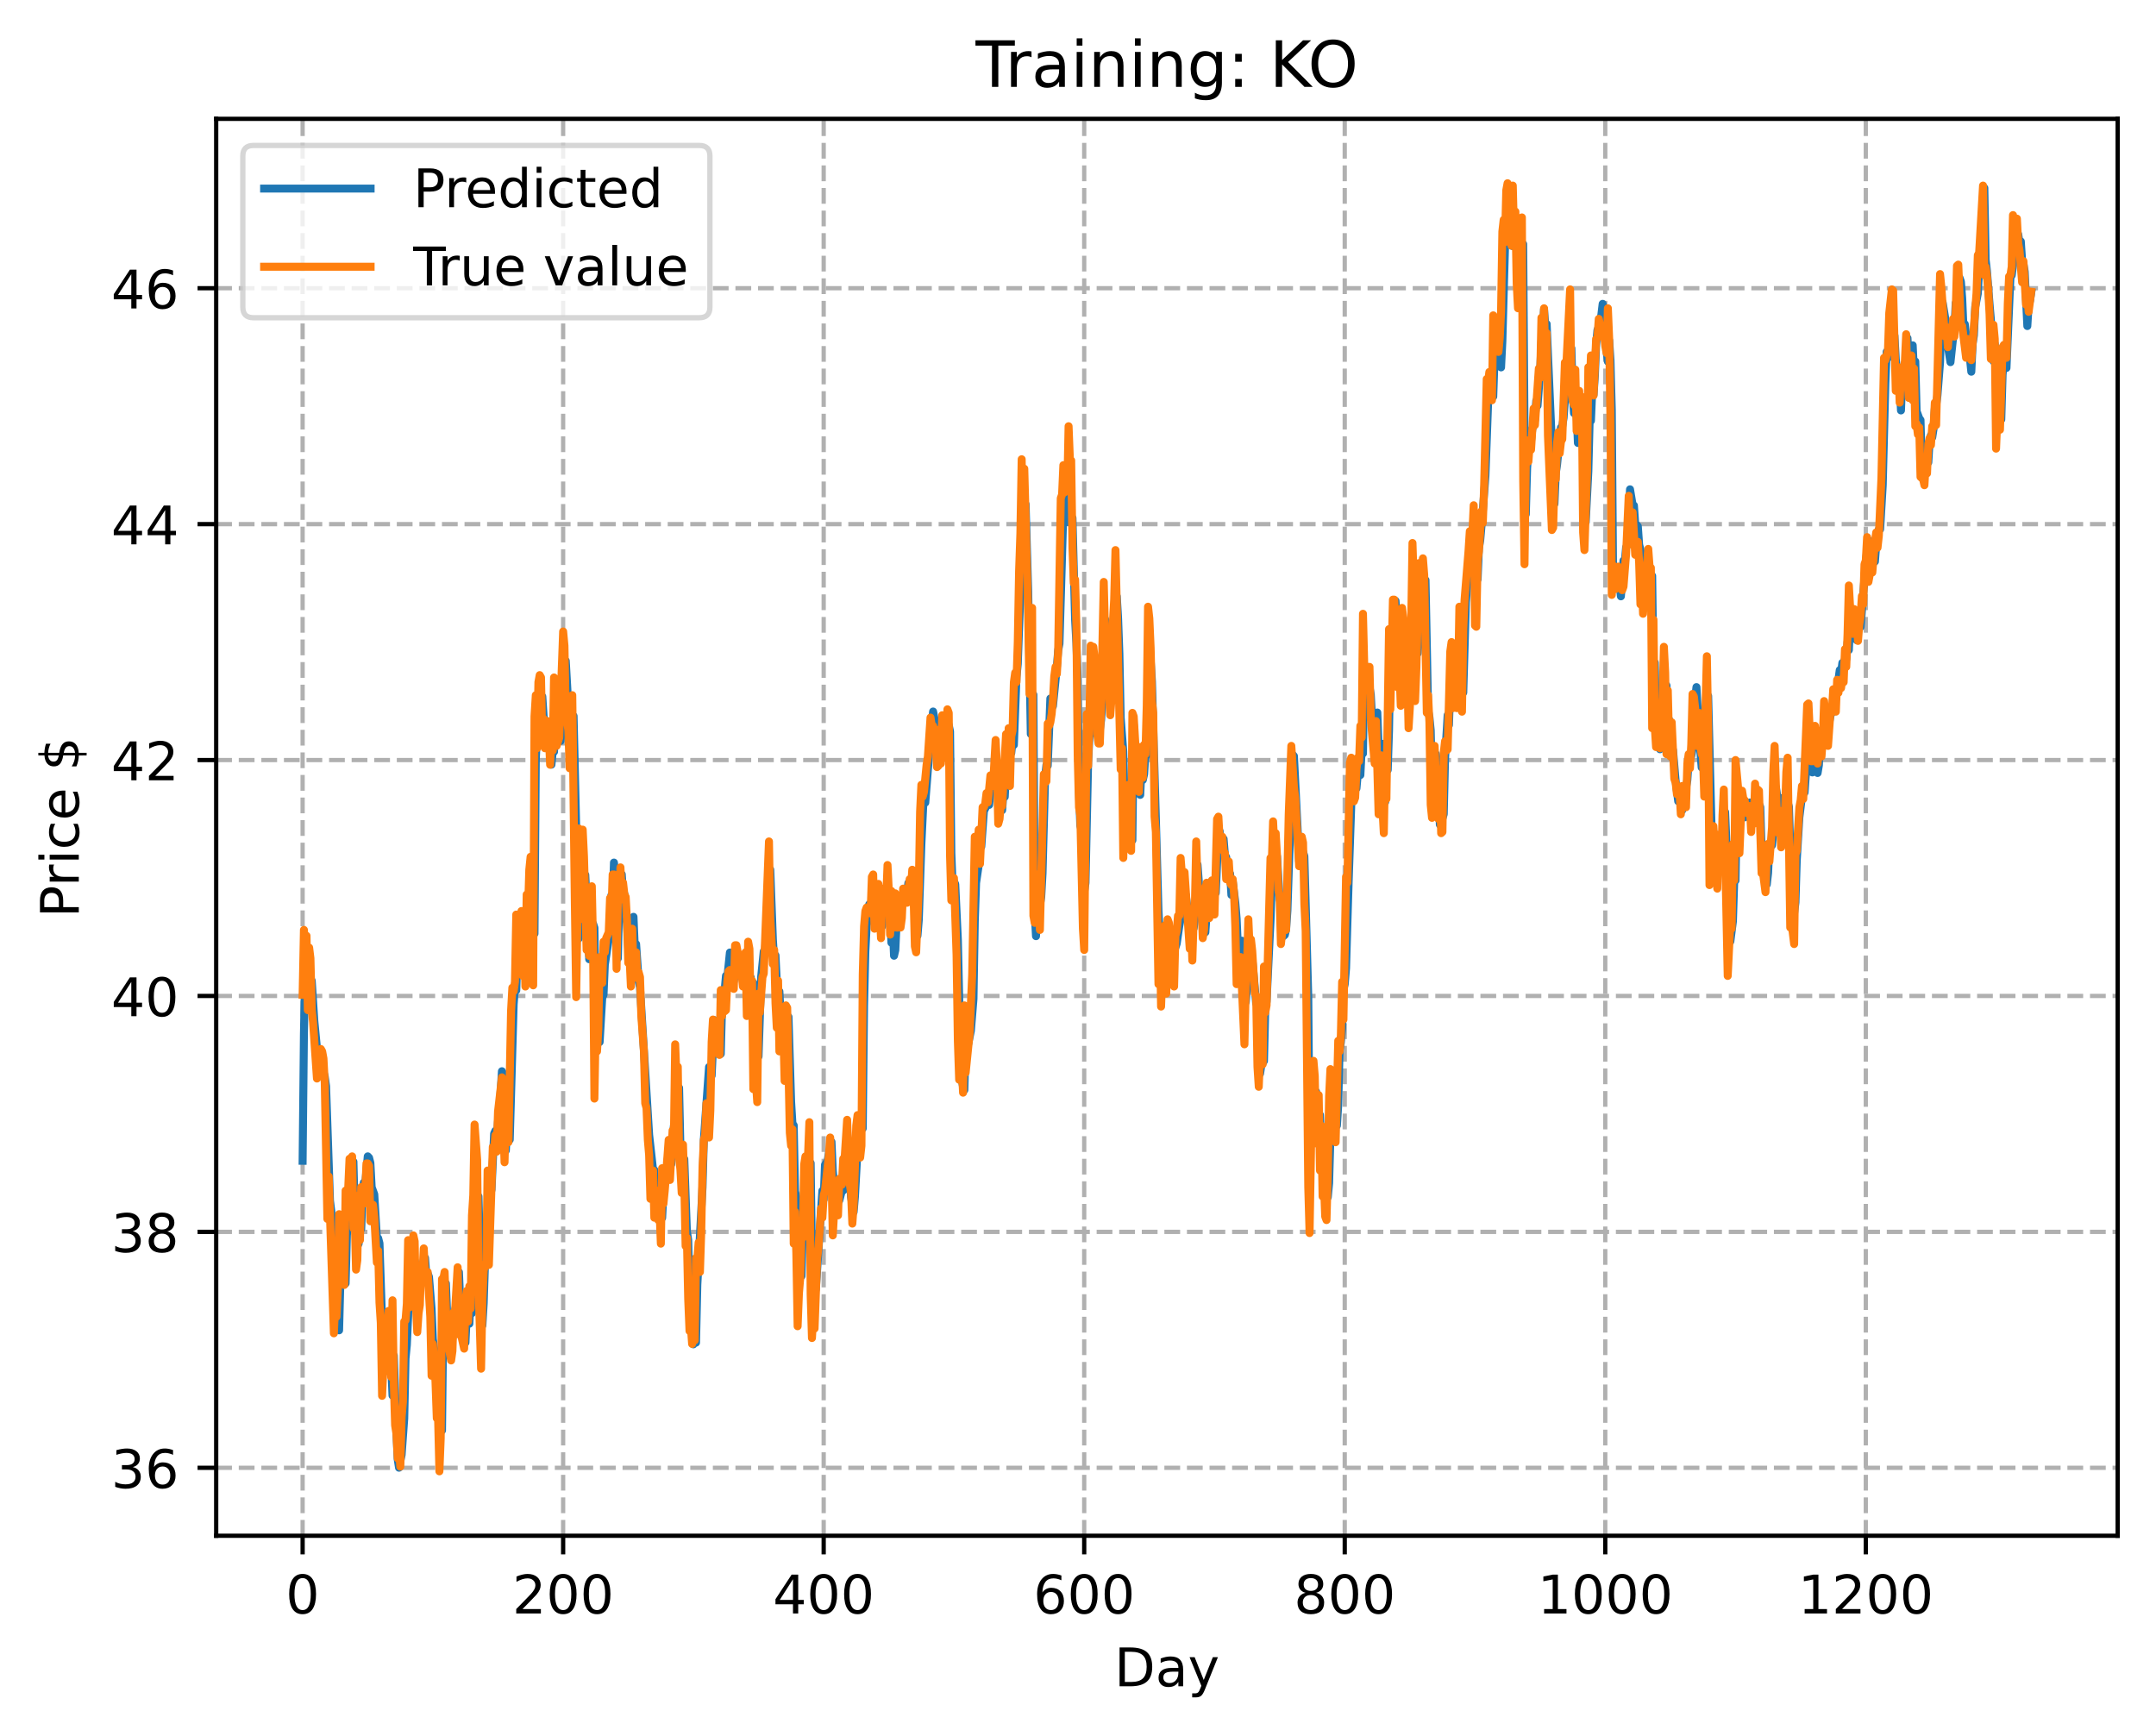 <?xml version="1.0" encoding="utf-8" standalone="no"?>
<!DOCTYPE svg PUBLIC "-//W3C//DTD SVG 1.1//EN"
  "http://www.w3.org/Graphics/SVG/1.1/DTD/svg11.dtd">
<!-- Created with matplotlib (https://matplotlib.org/) -->
<svg height="325.986pt" version="1.1" viewBox="0 0 404.923 325.986" width="404.923pt" xmlns="http://www.w3.org/2000/svg" xmlns:xlink="http://www.w3.org/1999/xlink">
 <defs>
  <style type="text/css">
*{stroke-linecap:butt;stroke-linejoin:round;}
  </style>
 </defs>
 <g id="figure_1">
  <g id="patch_1">
   <path d="M 0 325.986 
L 404.923 325.986 
L 404.923 0 
L 0 0 
z
" style="fill:#ffffff;"/>
  </g>
  <g id="axes_1">
   <g id="patch_2">
    <path d="M 40.603 288.43 
L 397.723 288.43 
L 397.723 22.318 
L 40.603 22.318 
z
" style="fill:#ffffff;"/>
   </g>
   <g id="matplotlib.axis_1">
    <g id="xtick_1">
     <g id="line2d_1">
      <path clip-path="url(#p6e877fb5cc)" d="M 56.836 288.43 
L 56.836 22.318 
" style="fill:none;stroke:#b0b0b0;stroke-dasharray:2.96,1.28;stroke-dashoffset:0;stroke-width:0.8;"/>
     </g>
     <g id="line2d_2">
      <defs>
       <path d="M 0 0 
L 0 3.5 
" id="mb9e4e8e533" style="stroke:#000000;stroke-width:0.8;"/>
      </defs>
      <g>
       <use style="stroke:#000000;stroke-width:0.8;" x="56.836" xlink:href="#mb9e4e8e533" y="288.43"/>
      </g>
     </g>
     <g id="text_1">
      <!-- 0 -->
      <defs>
       <path d="M 31.781 66.406 
Q 24.172 66.406 20.328 58.906 
Q 16.5 51.422 16.5 36.375 
Q 16.5 21.391 20.328 13.891 
Q 24.172 6.391 31.781 6.391 
Q 39.453 6.391 43.281 13.891 
Q 47.125 21.391 47.125 36.375 
Q 47.125 51.422 43.281 58.906 
Q 39.453 66.406 31.781 66.406 
z
M 31.781 74.219 
Q 44.047 74.219 50.516 64.516 
Q 56.984 54.828 56.984 36.375 
Q 56.984 17.969 50.516 8.266 
Q 44.047 -1.422 31.781 -1.422 
Q 19.531 -1.422 13.062 8.266 
Q 6.594 17.969 6.594 36.375 
Q 6.594 54.828 13.062 64.516 
Q 19.531 74.219 31.781 74.219 
z
" id="DejaVuSans-48"/>
      </defs>
      <g transform="translate(53.655 303.029)scale(0.1 -0.1)">
       <use xlink:href="#DejaVuSans-48"/>
      </g>
     </g>
    </g>
    <g id="xtick_2">
     <g id="line2d_3">
      <path clip-path="url(#p6e877fb5cc)" d="M 105.766 288.43 
L 105.766 22.318 
" style="fill:none;stroke:#b0b0b0;stroke-dasharray:2.96,1.28;stroke-dashoffset:0;stroke-width:0.8;"/>
     </g>
     <g id="line2d_4">
      <g>
       <use style="stroke:#000000;stroke-width:0.8;" x="105.766" xlink:href="#mb9e4e8e533" y="288.43"/>
      </g>
     </g>
     <g id="text_2">
      <!-- 200 -->
      <defs>
       <path d="M 19.188 8.297 
L 53.609 8.297 
L 53.609 0 
L 7.328 0 
L 7.328 8.297 
Q 12.938 14.109 22.625 23.891 
Q 32.328 33.688 34.812 36.531 
Q 39.547 41.844 41.422 45.531 
Q 43.312 49.219 43.312 52.781 
Q 43.312 58.594 39.234 62.25 
Q 35.156 65.922 28.609 65.922 
Q 23.969 65.922 18.812 64.312 
Q 13.672 62.703 7.812 59.422 
L 7.812 69.391 
Q 13.766 71.781 18.938 73 
Q 24.125 74.219 28.422 74.219 
Q 39.75 74.219 46.484 68.547 
Q 53.219 62.891 53.219 53.422 
Q 53.219 48.922 51.531 44.891 
Q 49.859 40.875 45.406 35.406 
Q 44.188 33.984 37.641 27.219 
Q 31.109 20.453 19.188 8.297 
z
" id="DejaVuSans-50"/>
      </defs>
      <g transform="translate(96.223 303.029)scale(0.1 -0.1)">
       <use xlink:href="#DejaVuSans-50"/>
       <use x="63.623" xlink:href="#DejaVuSans-48"/>
       <use x="127.246" xlink:href="#DejaVuSans-48"/>
      </g>
     </g>
    </g>
    <g id="xtick_3">
     <g id="line2d_5">
      <path clip-path="url(#p6e877fb5cc)" d="M 154.697 288.43 
L 154.697 22.318 
" style="fill:none;stroke:#b0b0b0;stroke-dasharray:2.96,1.28;stroke-dashoffset:0;stroke-width:0.8;"/>
     </g>
     <g id="line2d_6">
      <g>
       <use style="stroke:#000000;stroke-width:0.8;" x="154.697" xlink:href="#mb9e4e8e533" y="288.43"/>
      </g>
     </g>
     <g id="text_3">
      <!-- 400 -->
      <defs>
       <path d="M 37.797 64.312 
L 12.891 25.391 
L 37.797 25.391 
z
M 35.203 72.906 
L 47.609 72.906 
L 47.609 25.391 
L 58.016 25.391 
L 58.016 17.188 
L 47.609 17.188 
L 47.609 0 
L 37.797 0 
L 37.797 17.188 
L 4.891 17.188 
L 4.891 26.703 
z
" id="DejaVuSans-52"/>
      </defs>
      <g transform="translate(145.153 303.029)scale(0.1 -0.1)">
       <use xlink:href="#DejaVuSans-52"/>
       <use x="63.623" xlink:href="#DejaVuSans-48"/>
       <use x="127.246" xlink:href="#DejaVuSans-48"/>
      </g>
     </g>
    </g>
    <g id="xtick_4">
     <g id="line2d_7">
      <path clip-path="url(#p6e877fb5cc)" d="M 203.628 288.43 
L 203.628 22.318 
" style="fill:none;stroke:#b0b0b0;stroke-dasharray:2.96,1.28;stroke-dashoffset:0;stroke-width:0.8;"/>
     </g>
     <g id="line2d_8">
      <g>
       <use style="stroke:#000000;stroke-width:0.8;" x="203.628" xlink:href="#mb9e4e8e533" y="288.43"/>
      </g>
     </g>
     <g id="text_4">
      <!-- 600 -->
      <defs>
       <path d="M 33.016 40.375 
Q 26.375 40.375 22.484 35.828 
Q 18.609 31.297 18.609 23.391 
Q 18.609 15.531 22.484 10.953 
Q 26.375 6.391 33.016 6.391 
Q 39.656 6.391 43.531 10.953 
Q 47.406 15.531 47.406 23.391 
Q 47.406 31.297 43.531 35.828 
Q 39.656 40.375 33.016 40.375 
z
M 52.594 71.297 
L 52.594 62.312 
Q 48.875 64.062 45.094 64.984 
Q 41.312 65.922 37.594 65.922 
Q 27.828 65.922 22.672 59.328 
Q 17.531 52.734 16.797 39.406 
Q 19.672 43.656 24.016 45.922 
Q 28.375 48.188 33.594 48.188 
Q 44.578 48.188 50.953 41.516 
Q 57.328 34.859 57.328 23.391 
Q 57.328 12.156 50.688 5.359 
Q 44.047 -1.422 33.016 -1.422 
Q 20.359 -1.422 13.672 8.266 
Q 6.984 17.969 6.984 36.375 
Q 6.984 53.656 15.188 63.938 
Q 23.391 74.219 37.203 74.219 
Q 40.922 74.219 44.703 73.484 
Q 48.484 72.75 52.594 71.297 
z
" id="DejaVuSans-54"/>
      </defs>
      <g transform="translate(194.084 303.029)scale(0.1 -0.1)">
       <use xlink:href="#DejaVuSans-54"/>
       <use x="63.623" xlink:href="#DejaVuSans-48"/>
       <use x="127.246" xlink:href="#DejaVuSans-48"/>
      </g>
     </g>
    </g>
    <g id="xtick_5">
     <g id="line2d_9">
      <path clip-path="url(#p6e877fb5cc)" d="M 252.558 288.43 
L 252.558 22.318 
" style="fill:none;stroke:#b0b0b0;stroke-dasharray:2.96,1.28;stroke-dashoffset:0;stroke-width:0.8;"/>
     </g>
     <g id="line2d_10">
      <g>
       <use style="stroke:#000000;stroke-width:0.8;" x="252.558" xlink:href="#mb9e4e8e533" y="288.43"/>
      </g>
     </g>
     <g id="text_5">
      <!-- 800 -->
      <defs>
       <path d="M 31.781 34.625 
Q 24.75 34.625 20.719 30.859 
Q 16.703 27.094 16.703 20.516 
Q 16.703 13.922 20.719 10.156 
Q 24.75 6.391 31.781 6.391 
Q 38.812 6.391 42.859 10.172 
Q 46.922 13.969 46.922 20.516 
Q 46.922 27.094 42.891 30.859 
Q 38.875 34.625 31.781 34.625 
z
M 21.922 38.812 
Q 15.578 40.375 12.031 44.719 
Q 8.5 49.078 8.5 55.328 
Q 8.5 64.062 14.719 69.141 
Q 20.953 74.219 31.781 74.219 
Q 42.672 74.219 48.875 69.141 
Q 55.078 64.062 55.078 55.328 
Q 55.078 49.078 51.531 44.719 
Q 48 40.375 41.703 38.812 
Q 48.828 37.156 52.797 32.312 
Q 56.781 27.484 56.781 20.516 
Q 56.781 9.906 50.312 4.234 
Q 43.844 -1.422 31.781 -1.422 
Q 19.734 -1.422 13.25 4.234 
Q 6.781 9.906 6.781 20.516 
Q 6.781 27.484 10.781 32.312 
Q 14.797 37.156 21.922 38.812 
z
M 18.312 54.391 
Q 18.312 48.734 21.844 45.562 
Q 25.391 42.391 31.781 42.391 
Q 38.141 42.391 41.719 45.562 
Q 45.312 48.734 45.312 54.391 
Q 45.312 60.062 41.719 63.234 
Q 38.141 66.406 31.781 66.406 
Q 25.391 66.406 21.844 63.234 
Q 18.312 60.062 18.312 54.391 
z
" id="DejaVuSans-56"/>
      </defs>
      <g transform="translate(243.015 303.029)scale(0.1 -0.1)">
       <use xlink:href="#DejaVuSans-56"/>
       <use x="63.623" xlink:href="#DejaVuSans-48"/>
       <use x="127.246" xlink:href="#DejaVuSans-48"/>
      </g>
     </g>
    </g>
    <g id="xtick_6">
     <g id="line2d_11">
      <path clip-path="url(#p6e877fb5cc)" d="M 301.489 288.43 
L 301.489 22.318 
" style="fill:none;stroke:#b0b0b0;stroke-dasharray:2.96,1.28;stroke-dashoffset:0;stroke-width:0.8;"/>
     </g>
     <g id="line2d_12">
      <g>
       <use style="stroke:#000000;stroke-width:0.8;" x="301.489" xlink:href="#mb9e4e8e533" y="288.43"/>
      </g>
     </g>
     <g id="text_6">
      <!-- 1000 -->
      <defs>
       <path d="M 12.406 8.297 
L 28.516 8.297 
L 28.516 63.922 
L 10.984 60.406 
L 10.984 69.391 
L 28.422 72.906 
L 38.281 72.906 
L 38.281 8.297 
L 54.391 8.297 
L 54.391 0 
L 12.406 0 
z
" id="DejaVuSans-49"/>
      </defs>
      <g transform="translate(288.764 303.029)scale(0.1 -0.1)">
       <use xlink:href="#DejaVuSans-49"/>
       <use x="63.623" xlink:href="#DejaVuSans-48"/>
       <use x="127.246" xlink:href="#DejaVuSans-48"/>
       <use x="190.869" xlink:href="#DejaVuSans-48"/>
      </g>
     </g>
    </g>
    <g id="xtick_7">
     <g id="line2d_13">
      <path clip-path="url(#p6e877fb5cc)" d="M 350.419 288.43 
L 350.419 22.318 
" style="fill:none;stroke:#b0b0b0;stroke-dasharray:2.96,1.28;stroke-dashoffset:0;stroke-width:0.8;"/>
     </g>
     <g id="line2d_14">
      <g>
       <use style="stroke:#000000;stroke-width:0.8;" x="350.419" xlink:href="#mb9e4e8e533" y="288.43"/>
      </g>
     </g>
     <g id="text_7">
      <!-- 1200 -->
      <g transform="translate(337.694 303.029)scale(0.1 -0.1)">
       <use xlink:href="#DejaVuSans-49"/>
       <use x="63.623" xlink:href="#DejaVuSans-50"/>
       <use x="127.246" xlink:href="#DejaVuSans-48"/>
       <use x="190.869" xlink:href="#DejaVuSans-48"/>
      </g>
     </g>
    </g>
    <g id="text_8">
     <!-- Day -->
     <defs>
      <path d="M 19.672 64.797 
L 19.672 8.109 
L 31.594 8.109 
Q 46.688 8.109 53.688 14.938 
Q 60.688 21.781 60.688 36.531 
Q 60.688 51.172 53.688 57.984 
Q 46.688 64.797 31.594 64.797 
z
M 9.812 72.906 
L 30.078 72.906 
Q 51.266 72.906 61.172 64.094 
Q 71.094 55.281 71.094 36.531 
Q 71.094 17.672 61.125 8.828 
Q 51.172 0 30.078 0 
L 9.812 0 
z
" id="DejaVuSans-68"/>
      <path d="M 34.281 27.484 
Q 23.391 27.484 19.188 25 
Q 14.984 22.516 14.984 16.5 
Q 14.984 11.719 18.141 8.906 
Q 21.297 6.109 26.703 6.109 
Q 34.188 6.109 38.703 11.406 
Q 43.219 16.703 43.219 25.484 
L 43.219 27.484 
z
M 52.203 31.203 
L 52.203 0 
L 43.219 0 
L 43.219 8.297 
Q 40.141 3.328 35.547 0.953 
Q 30.953 -1.422 24.312 -1.422 
Q 15.922 -1.422 10.953 3.297 
Q 6 8.016 6 15.922 
Q 6 25.141 12.172 29.828 
Q 18.359 34.516 30.609 34.516 
L 43.219 34.516 
L 43.219 35.406 
Q 43.219 41.609 39.141 45 
Q 35.062 48.391 27.688 48.391 
Q 23 48.391 18.547 47.266 
Q 14.109 46.141 10.016 43.891 
L 10.016 52.203 
Q 14.938 54.109 19.578 55.047 
Q 24.219 56 28.609 56 
Q 40.484 56 46.344 49.844 
Q 52.203 43.703 52.203 31.203 
z
" id="DejaVuSans-97"/>
      <path d="M 32.172 -5.078 
Q 28.375 -14.844 24.75 -17.812 
Q 21.141 -20.797 15.094 -20.797 
L 7.906 -20.797 
L 7.906 -13.281 
L 13.188 -13.281 
Q 16.891 -13.281 18.938 -11.516 
Q 21 -9.766 23.484 -3.219 
L 25.094 0.875 
L 2.984 54.688 
L 12.5 54.688 
L 29.594 11.922 
L 46.688 54.688 
L 56.203 54.688 
z
" id="DejaVuSans-121"/>
     </defs>
     <g transform="translate(209.29 316.707)scale(0.1 -0.1)">
      <use xlink:href="#DejaVuSans-68"/>
      <use x="77.002" xlink:href="#DejaVuSans-97"/>
      <use x="138.281" xlink:href="#DejaVuSans-121"/>
     </g>
    </g>
   </g>
   <g id="matplotlib.axis_2">
    <g id="ytick_1">
     <g id="line2d_15">
      <path clip-path="url(#p6e877fb5cc)" d="M 40.603 275.67 
L 397.723 275.67 
" style="fill:none;stroke:#b0b0b0;stroke-dasharray:2.96,1.28;stroke-dashoffset:0;stroke-width:0.8;"/>
     </g>
     <g id="line2d_16">
      <defs>
       <path d="M 0 0 
L -3.5 0 
" id="me88fe3a12f" style="stroke:#000000;stroke-width:0.8;"/>
      </defs>
      <g>
       <use style="stroke:#000000;stroke-width:0.8;" x="40.603" xlink:href="#me88fe3a12f" y="275.67"/>
      </g>
     </g>
     <g id="text_9">
      <!-- 36 -->
      <defs>
       <path d="M 40.578 39.312 
Q 47.656 37.797 51.625 33 
Q 55.609 28.219 55.609 21.188 
Q 55.609 10.406 48.188 4.484 
Q 40.766 -1.422 27.094 -1.422 
Q 22.516 -1.422 17.656 -0.516 
Q 12.797 0.391 7.625 2.203 
L 7.625 11.719 
Q 11.719 9.328 16.594 8.109 
Q 21.484 6.891 26.812 6.891 
Q 36.078 6.891 40.938 10.547 
Q 45.797 14.203 45.797 21.188 
Q 45.797 27.641 41.281 31.266 
Q 36.766 34.906 28.719 34.906 
L 20.219 34.906 
L 20.219 43.016 
L 29.109 43.016 
Q 36.375 43.016 40.234 45.922 
Q 44.094 48.828 44.094 54.297 
Q 44.094 59.906 40.109 62.906 
Q 36.141 65.922 28.719 65.922 
Q 24.656 65.922 20.016 65.031 
Q 15.375 64.156 9.812 62.312 
L 9.812 71.094 
Q 15.438 72.656 20.344 73.438 
Q 25.25 74.219 29.594 74.219 
Q 40.828 74.219 47.359 69.109 
Q 53.906 64.016 53.906 55.328 
Q 53.906 49.266 50.438 45.094 
Q 46.969 40.922 40.578 39.312 
z
" id="DejaVuSans-51"/>
      </defs>
      <g transform="translate(20.878 279.469)scale(0.1 -0.1)">
       <use xlink:href="#DejaVuSans-51"/>
       <use x="63.623" xlink:href="#DejaVuSans-54"/>
      </g>
     </g>
    </g>
    <g id="ytick_2">
     <g id="line2d_17">
      <path clip-path="url(#p6e877fb5cc)" d="M 40.603 231.362 
L 397.723 231.362 
" style="fill:none;stroke:#b0b0b0;stroke-dasharray:2.96,1.28;stroke-dashoffset:0;stroke-width:0.8;"/>
     </g>
     <g id="line2d_18">
      <g>
       <use style="stroke:#000000;stroke-width:0.8;" x="40.603" xlink:href="#me88fe3a12f" y="231.362"/>
      </g>
     </g>
     <g id="text_10">
      <!-- 38 -->
      <g transform="translate(20.878 235.161)scale(0.1 -0.1)">
       <use xlink:href="#DejaVuSans-51"/>
       <use x="63.623" xlink:href="#DejaVuSans-56"/>
      </g>
     </g>
    </g>
    <g id="ytick_3">
     <g id="line2d_19">
      <path clip-path="url(#p6e877fb5cc)" d="M 40.603 187.054 
L 397.723 187.054 
" style="fill:none;stroke:#b0b0b0;stroke-dasharray:2.96,1.28;stroke-dashoffset:0;stroke-width:0.8;"/>
     </g>
     <g id="line2d_20">
      <g>
       <use style="stroke:#000000;stroke-width:0.8;" x="40.603" xlink:href="#me88fe3a12f" y="187.054"/>
      </g>
     </g>
     <g id="text_11">
      <!-- 40 -->
      <g transform="translate(20.878 190.853)scale(0.1 -0.1)">
       <use xlink:href="#DejaVuSans-52"/>
       <use x="63.623" xlink:href="#DejaVuSans-48"/>
      </g>
     </g>
    </g>
    <g id="ytick_4">
     <g id="line2d_21">
      <path clip-path="url(#p6e877fb5cc)" d="M 40.603 142.746 
L 397.723 142.746 
" style="fill:none;stroke:#b0b0b0;stroke-dasharray:2.96,1.28;stroke-dashoffset:0;stroke-width:0.8;"/>
     </g>
     <g id="line2d_22">
      <g>
       <use style="stroke:#000000;stroke-width:0.8;" x="40.603" xlink:href="#me88fe3a12f" y="142.746"/>
      </g>
     </g>
     <g id="text_12">
      <!-- 42 -->
      <g transform="translate(20.878 146.546)scale(0.1 -0.1)">
       <use xlink:href="#DejaVuSans-52"/>
       <use x="63.623" xlink:href="#DejaVuSans-50"/>
      </g>
     </g>
    </g>
    <g id="ytick_5">
     <g id="line2d_23">
      <path clip-path="url(#p6e877fb5cc)" d="M 40.603 98.439 
L 397.723 98.439 
" style="fill:none;stroke:#b0b0b0;stroke-dasharray:2.96,1.28;stroke-dashoffset:0;stroke-width:0.8;"/>
     </g>
     <g id="line2d_24">
      <g>
       <use style="stroke:#000000;stroke-width:0.8;" x="40.603" xlink:href="#me88fe3a12f" y="98.439"/>
      </g>
     </g>
     <g id="text_13">
      <!-- 44 -->
      <g transform="translate(20.878 102.238)scale(0.1 -0.1)">
       <use xlink:href="#DejaVuSans-52"/>
       <use x="63.623" xlink:href="#DejaVuSans-52"/>
      </g>
     </g>
    </g>
    <g id="ytick_6">
     <g id="line2d_25">
      <path clip-path="url(#p6e877fb5cc)" d="M 40.603 54.131 
L 397.723 54.131 
" style="fill:none;stroke:#b0b0b0;stroke-dasharray:2.96,1.28;stroke-dashoffset:0;stroke-width:0.8;"/>
     </g>
     <g id="line2d_26">
      <g>
       <use style="stroke:#000000;stroke-width:0.8;" x="40.603" xlink:href="#me88fe3a12f" y="54.131"/>
      </g>
     </g>
     <g id="text_14">
      <!-- 46 -->
      <g transform="translate(20.878 57.93)scale(0.1 -0.1)">
       <use xlink:href="#DejaVuSans-52"/>
       <use x="63.623" xlink:href="#DejaVuSans-54"/>
      </g>
     </g>
    </g>
    <g id="text_15">
     <!-- Price $ -->
     <defs>
      <path d="M 19.672 64.797 
L 19.672 37.406 
L 32.078 37.406 
Q 38.969 37.406 42.719 40.969 
Q 46.484 44.531 46.484 51.125 
Q 46.484 57.672 42.719 61.234 
Q 38.969 64.797 32.078 64.797 
z
M 9.812 72.906 
L 32.078 72.906 
Q 44.344 72.906 50.609 67.359 
Q 56.891 61.812 56.891 51.125 
Q 56.891 40.328 50.609 34.812 
Q 44.344 29.297 32.078 29.297 
L 19.672 29.297 
L 19.672 0 
L 9.812 0 
z
" id="DejaVuSans-80"/>
      <path d="M 41.109 46.297 
Q 39.594 47.172 37.812 47.578 
Q 36.031 48 33.891 48 
Q 26.266 48 22.188 43.047 
Q 18.109 38.094 18.109 28.812 
L 18.109 0 
L 9.078 0 
L 9.078 54.688 
L 18.109 54.688 
L 18.109 46.188 
Q 20.953 51.172 25.484 53.578 
Q 30.031 56 36.531 56 
Q 37.453 56 38.578 55.875 
Q 39.703 55.766 41.062 55.516 
z
" id="DejaVuSans-114"/>
      <path d="M 9.422 54.688 
L 18.406 54.688 
L 18.406 0 
L 9.422 0 
z
M 9.422 75.984 
L 18.406 75.984 
L 18.406 64.594 
L 9.422 64.594 
z
" id="DejaVuSans-105"/>
      <path d="M 48.781 52.594 
L 48.781 44.188 
Q 44.969 46.297 41.141 47.344 
Q 37.312 48.391 33.406 48.391 
Q 24.656 48.391 19.812 42.844 
Q 14.984 37.312 14.984 27.297 
Q 14.984 17.281 19.812 11.734 
Q 24.656 6.203 33.406 6.203 
Q 37.312 6.203 41.141 7.25 
Q 44.969 8.297 48.781 10.406 
L 48.781 2.094 
Q 45.016 0.344 40.984 -0.531 
Q 36.969 -1.422 32.422 -1.422 
Q 20.062 -1.422 12.781 6.344 
Q 5.516 14.109 5.516 27.297 
Q 5.516 40.672 12.859 48.328 
Q 20.219 56 33.016 56 
Q 37.156 56 41.109 55.141 
Q 45.062 54.297 48.781 52.594 
z
" id="DejaVuSans-99"/>
      <path d="M 56.203 29.594 
L 56.203 25.203 
L 14.891 25.203 
Q 15.484 15.922 20.484 11.062 
Q 25.484 6.203 34.422 6.203 
Q 39.594 6.203 44.453 7.469 
Q 49.312 8.734 54.109 11.281 
L 54.109 2.781 
Q 49.266 0.734 44.188 -0.344 
Q 39.109 -1.422 33.891 -1.422 
Q 20.797 -1.422 13.156 6.188 
Q 5.516 13.812 5.516 26.812 
Q 5.516 40.234 12.766 48.109 
Q 20.016 56 32.328 56 
Q 43.359 56 49.781 48.891 
Q 56.203 41.797 56.203 29.594 
z
M 47.219 32.234 
Q 47.125 39.594 43.094 43.984 
Q 39.062 48.391 32.422 48.391 
Q 24.906 48.391 20.391 44.141 
Q 15.875 39.891 15.188 32.172 
z
" id="DejaVuSans-101"/>
      <path id="DejaVuSans-32"/>
      <path d="M 33.797 -14.703 
L 28.906 -14.703 
L 28.859 0 
Q 23.734 0.094 18.609 1.188 
Q 13.484 2.297 8.297 4.5 
L 8.297 13.281 
Q 13.281 10.156 18.375 8.562 
Q 23.484 6.984 28.906 6.938 
L 28.906 29.203 
Q 18.109 30.953 13.203 35.156 
Q 8.297 39.359 8.297 46.688 
Q 8.297 54.641 13.625 59.219 
Q 18.953 63.812 28.906 64.5 
L 28.906 75.984 
L 33.797 75.984 
L 33.797 64.656 
Q 38.328 64.453 42.578 63.688 
Q 46.828 62.938 50.875 61.625 
L 50.875 53.078 
Q 46.828 55.125 42.547 56.25 
Q 38.281 57.375 33.797 57.562 
L 33.797 36.719 
Q 44.875 35.016 50.094 30.609 
Q 55.328 26.219 55.328 18.609 
Q 55.328 10.359 49.781 5.594 
Q 44.234 0.828 33.797 0.094 
z
M 28.906 37.594 
L 28.906 57.625 
Q 23.25 56.984 20.266 54.391 
Q 17.281 51.812 17.281 47.516 
Q 17.281 43.312 20.031 40.969 
Q 22.797 38.625 28.906 37.594 
z
M 33.797 28.219 
L 33.797 7.078 
Q 39.984 7.906 43.141 10.594 
Q 46.297 13.281 46.297 17.672 
Q 46.297 21.969 43.281 24.5 
Q 40.281 27.047 33.797 28.219 
z
" id="DejaVuSans-36"/>
     </defs>
     <g transform="translate(14.798 172.342)rotate(-90)scale(0.1 -0.1)">
      <use xlink:href="#DejaVuSans-80"/>
      <use x="58.553" xlink:href="#DejaVuSans-114"/>
      <use x="99.666" xlink:href="#DejaVuSans-105"/>
      <use x="127.449" xlink:href="#DejaVuSans-99"/>
      <use x="182.43" xlink:href="#DejaVuSans-101"/>
      <use x="243.953" xlink:href="#DejaVuSans-32"/>
      <use x="275.74" xlink:href="#DejaVuSans-36"/>
     </g>
    </g>
   </g>
   <g id="line2d_27">
    <path clip-path="url(#p6e877fb5cc)" d="M 56.836 218.009 
L 57.081 194.225 
L 57.325 181.714 
L 57.57 181.728 
L 57.814 179.056 
L 58.059 188.519 
L 58.304 183.8 
L 58.548 184.195 
L 59.038 191.802 
L 59.772 199.39 
L 60.016 199.535 
L 60.261 200.356 
L 60.506 201.616 
L 60.75 201.287 
L 60.995 202.225 
L 61.24 203.993 
L 61.974 225.489 
L 62.218 227.458 
L 62.463 231.976 
L 62.952 245.783 
L 63.197 249.421 
L 63.441 247.926 
L 63.686 249.851 
L 63.931 240.418 
L 64.175 236.436 
L 64.665 240.758 
L 64.909 241.038 
L 65.154 231.942 
L 65.643 226.982 
L 65.888 219.849 
L 66.133 220.01 
L 66.377 218.188 
L 66.622 227.439 
L 67.111 234.037 
L 67.356 233.581 
L 67.601 226.219 
L 67.845 230.801 
L 68.09 224.063 
L 68.335 222.103 
L 68.579 222.561 
L 69.069 217.182 
L 69.313 217.434 
L 69.558 218.397 
L 69.802 222.968 
L 70.292 224.315 
L 70.781 232.518 
L 71.026 232.562 
L 71.27 233.512 
L 72.004 255.523 
L 72.249 256.655 
L 72.494 256.382 
L 72.738 257.456 
L 73.228 254.236 
L 73.472 256.411 
L 73.717 262.102 
L 73.962 254.591 
L 74.451 268.761 
L 74.696 274.093 
L 74.94 275.655 
L 75.429 273.225 
L 75.919 266.441 
L 76.163 255.164 
L 76.408 252.608 
L 76.653 247.224 
L 76.897 236.437 
L 77.142 242.427 
L 77.387 239.178 
L 77.631 243.07 
L 77.876 236.731 
L 78.121 237.762 
L 78.61 242.236 
L 78.855 240.871 
L 79.099 240.822 
L 79.344 238.391 
L 79.589 239.868 
L 79.833 236.257 
L 80.078 239.654 
L 80.323 239.19 
L 80.567 239.81 
L 81.056 245.869 
L 81.301 251.501 
L 82.035 257.067 
L 82.524 262.516 
L 82.769 268.277 
L 83.014 268.653 
L 83.258 247.308 
L 83.748 241.057 
L 84.237 253.283 
L 84.482 254.066 
L 84.971 251.435 
L 85.46 246.095 
L 85.705 245.073 
L 85.95 240.579 
L 86.194 238.929 
L 86.439 244.645 
L 86.684 244.055 
L 86.928 251.772 
L 87.173 251.717 
L 87.417 252.164 
L 87.662 246.936 
L 87.907 245.395 
L 88.151 248.613 
L 88.396 243.686 
L 88.641 246.628 
L 88.885 237.059 
L 89.13 232.625 
L 89.375 224.68 
L 89.619 224.408 
L 89.864 224.708 
L 90.353 242.49 
L 90.598 248.924 
L 90.843 244.758 
L 91.087 237.213 
L 91.332 234.214 
L 91.577 233.845 
L 91.821 225.515 
L 92.311 223.429 
L 92.8 212.906 
L 93.044 212.373 
L 93.289 214.028 
L 93.534 210.63 
L 93.778 208.928 
L 94.268 201.191 
L 94.512 201.635 
L 95.002 216.082 
L 95.246 211.677 
L 95.491 213.849 
L 95.736 214.048 
L 96.47 188.663 
L 96.714 185.476 
L 96.959 186.01 
L 97.204 178.948 
L 97.448 181.63 
L 97.693 180.755 
L 97.938 181.151 
L 98.182 176.864 
L 98.427 179.923 
L 98.672 178.347 
L 98.916 182.401 
L 99.161 175.179 
L 99.405 172.393 
L 99.65 165.296 
L 99.895 162.137 
L 100.139 164.771 
L 100.384 175.344 
L 100.629 142.776 
L 100.873 136.809 
L 101.118 139.656 
L 101.363 130.588 
L 101.607 130.992 
L 101.852 130.826 
L 102.097 134.553 
L 102.586 136.518 
L 102.831 136.96 
L 103.32 138.941 
L 103.565 143.614 
L 103.809 141.186 
L 104.054 141.191 
L 104.299 133.329 
L 104.543 134.597 
L 105.032 138.632 
L 105.277 139.169 
L 105.522 136.192 
L 106.011 123.881 
L 106.256 124.122 
L 106.745 132.822 
L 106.99 134.111 
L 107.234 140.375 
L 107.479 142.081 
L 107.724 134.488 
L 108.702 176.258 
L 108.947 164.48 
L 109.192 167.442 
L 109.436 173.196 
L 109.681 165.037 
L 109.926 164.324 
L 110.415 174.546 
L 110.66 180.157 
L 111.393 173.506 
L 111.638 174.26 
L 111.883 190.75 
L 112.127 192.03 
L 112.372 195.847 
L 112.617 195.707 
L 113.106 187.379 
L 113.351 186.848 
L 113.595 181.175 
L 114.329 176.361 
L 114.574 173.934 
L 114.819 168.16 
L 115.063 169.668 
L 115.308 162.003 
L 115.553 164.178 
L 115.797 164.466 
L 116.042 179.983 
L 116.287 169.254 
L 116.531 168.314 
L 116.776 164.219 
L 117.02 167.95 
L 117.265 167.905 
L 117.51 171.785 
L 117.754 173.441 
L 117.999 178.015 
L 118.244 178.298 
L 118.488 175.708 
L 118.733 178.548 
L 118.978 172.196 
L 119.222 177.966 
L 119.467 177.308 
L 119.956 184.331 
L 120.201 185.444 
L 121.914 213.131 
L 122.648 219.677 
L 122.892 219.761 
L 123.381 226.688 
L 124.115 227.672 
L 124.36 228.722 
L 124.605 223.874 
L 124.849 221.73 
L 125.094 220.978 
L 125.583 216.177 
L 125.828 214.198 
L 126.073 218.647 
L 126.562 211.474 
L 126.807 213.416 
L 127.051 204.417 
L 127.296 204.955 
L 127.541 204.323 
L 127.785 215.438 
L 128.275 220.117 
L 128.519 217.688 
L 129.008 231.268 
L 129.253 232.897 
L 129.498 242.659 
L 129.742 247.534 
L 130.232 252.484 
L 130.476 250.932 
L 130.721 252.165 
L 130.966 241.307 
L 131.944 222.943 
L 132.189 214.05 
L 133.168 200.394 
L 133.412 202.372 
L 133.657 202.013 
L 134.146 191.587 
L 134.391 194.566 
L 134.88 197.486 
L 135.369 197.931 
L 135.614 188.824 
L 135.859 186.664 
L 136.103 185.949 
L 136.348 183.262 
L 136.593 183.651 
L 137.082 178.895 
L 137.571 184.137 
L 137.816 184.285 
L 138.061 182.716 
L 138.305 178.562 
L 138.55 181.297 
L 138.795 180.168 
L 139.039 180.376 
L 139.284 182.747 
L 139.529 182.914 
L 139.773 184.365 
L 140.018 183.536 
L 140.507 189.914 
L 140.752 185.648 
L 140.996 183.579 
L 141.241 187.932 
L 141.486 184.613 
L 141.73 192.683 
L 141.975 196.158 
L 142.464 198.409 
L 142.954 183.448 
L 143.443 178.672 
L 143.688 178.562 
L 144.177 171.36 
L 144.422 165.762 
L 144.666 163.333 
L 145.156 176.473 
L 145.4 180.323 
L 145.645 179.432 
L 146.134 189.443 
L 146.379 186.209 
L 146.624 190.875 
L 146.868 192.581 
L 147.113 192.477 
L 147.357 192.851 
L 147.602 197.7 
L 148.091 190.981 
L 148.581 206.927 
L 148.825 210.986 
L 149.07 211.362 
L 149.315 223.729 
L 149.559 224.812 
L 150.293 238.946 
L 150.538 239.655 
L 150.783 230.133 
L 151.027 228.976 
L 151.272 223.607 
L 151.517 221.205 
L 151.761 220.055 
L 152.006 219.743 
L 152.251 218.453 
L 152.495 236.266 
L 152.74 241.674 
L 152.984 243.053 
L 153.229 242.05 
L 154.452 223.647 
L 154.697 225.288 
L 154.942 218.796 
L 155.431 218.042 
L 155.676 216.557 
L 155.92 216.724 
L 156.165 214.458 
L 156.41 219.951 
L 156.654 222.557 
L 156.899 221.538 
L 157.144 223.96 
L 157.388 224.21 
L 157.633 225.463 
L 158.122 223.565 
L 158.367 223.587 
L 158.612 220.698 
L 158.856 221.106 
L 159.345 217.5 
L 159.835 224.824 
L 160.324 227.617 
L 160.569 224.738 
L 161.303 211.326 
L 161.547 209.863 
L 162.037 211.924 
L 162.281 188.849 
L 162.526 178.683 
L 162.771 173.765 
L 163.015 172.647 
L 163.26 169.834 
L 163.505 171.237 
L 164.239 166.253 
L 164.972 172.225 
L 165.217 170.517 
L 165.706 173.925 
L 165.951 169.874 
L 166.44 170.626 
L 166.685 169.597 
L 166.93 167.994 
L 167.174 170.782 
L 167.419 177.054 
L 167.664 173.808 
L 167.908 179.498 
L 168.153 178.433 
L 168.398 173.143 
L 169.621 168.109 
L 169.866 168.343 
L 170.11 167.575 
L 170.355 167.786 
L 170.6 165.839 
L 170.844 167.99 
L 171.089 167.173 
L 171.578 168.329 
L 171.823 168.37 
L 172.067 174.697 
L 172.312 175.73 
L 172.557 172.773 
L 173.046 158.515 
L 173.535 148.325 
L 173.78 150.749 
L 174.514 141.442 
L 174.759 137.179 
L 175.003 135.816 
L 175.248 133.631 
L 176.227 138.797 
L 176.471 140.983 
L 176.716 140.491 
L 176.96 142.082 
L 177.205 137.64 
L 177.45 138.892 
L 177.694 138.239 
L 177.939 142.383 
L 178.184 136.176 
L 178.428 137.37 
L 178.673 160.261 
L 178.918 166.554 
L 179.162 165.533 
L 179.407 166.053 
L 179.896 176.469 
L 180.386 197.94 
L 180.63 202.793 
L 180.875 204.093 
L 181.12 204.704 
L 181.364 196.343 
L 181.609 195.158 
L 181.854 196.008 
L 182.343 193.591 
L 182.832 187.583 
L 183.077 172.983 
L 183.321 165.81 
L 183.811 162.476 
L 184.055 157.89 
L 184.3 159.002 
L 184.789 152.333 
L 185.523 150.859 
L 185.768 151.177 
L 186.257 146.463 
L 186.747 145.886 
L 186.991 144.939 
L 187.236 142.992 
L 187.481 143.825 
L 187.97 151.116 
L 188.215 152.166 
L 188.459 148.956 
L 188.704 149.66 
L 188.948 145.122 
L 189.193 142.748 
L 189.438 141.55 
L 189.682 138.304 
L 189.927 141.42 
L 190.172 139.18 
L 190.416 139.911 
L 190.906 127.152 
L 191.15 124.682 
L 191.64 111.168 
L 192.129 94.489 
L 192.374 97.831 
L 192.618 94.697 
L 193.108 111.022 
L 193.597 137.85 
L 193.842 136.004 
L 194.086 130.476 
L 194.331 171.464 
L 194.575 175.824 
L 195.065 166.383 
L 195.309 170.028 
L 195.554 168.474 
L 195.799 164.008 
L 196.288 145.933 
L 196.533 143.657 
L 196.777 143.805 
L 197.267 131.192 
L 197.511 132.633 
L 197.756 132.615 
L 198.49 125.225 
L 198.735 122.183 
L 198.979 120.896 
L 199.713 95.814 
L 199.958 89.02 
L 200.203 91.409 
L 200.447 90.93 
L 200.692 98.096 
L 200.936 90.912 
L 201.181 97.004 
L 201.426 97.293 
L 201.915 116.325 
L 202.16 120.826 
L 202.404 127.58 
L 202.649 148.409 
L 202.894 155.078 
L 203.138 155.893 
L 203.383 164.177 
L 203.628 167.513 
L 203.872 165.823 
L 204.362 143.163 
L 204.606 138.358 
L 204.851 137.15 
L 205.34 128.7 
L 205.585 127.928 
L 205.83 132.576 
L 206.074 132.583 
L 206.319 135.557 
L 206.563 137.043 
L 206.808 135.152 
L 207.053 131.655 
L 207.542 116.306 
L 207.787 120.452 
L 208.031 126.503 
L 208.276 126.087 
L 208.521 130.805 
L 208.765 129.246 
L 209.01 129.45 
L 209.255 120.079 
L 209.499 117.542 
L 209.744 112.004 
L 209.989 116.108 
L 210.233 122.802 
L 210.478 134.82 
L 210.967 141.122 
L 211.212 150.724 
L 211.457 151.142 
L 211.701 150.88 
L 211.946 148.56 
L 212.191 148.837 
L 212.68 157.799 
L 212.924 136.151 
L 213.169 141.467 
L 213.414 140.54 
L 213.903 146.333 
L 214.148 149.286 
L 214.392 143.876 
L 214.637 146.488 
L 214.882 145.374 
L 215.126 141.382 
L 215.371 141.858 
L 215.616 135.712 
L 215.86 124.46 
L 216.105 124.017 
L 216.35 127.981 
L 217.573 170.954 
L 217.818 175.691 
L 218.062 175.841 
L 218.307 179.484 
L 218.551 179.609 
L 218.796 177.241 
L 219.041 178.276 
L 219.285 183.075 
L 219.53 180.505 
L 220.019 177.768 
L 220.264 177.474 
L 220.509 176.871 
L 220.753 177.965 
L 220.998 177.227 
L 221.487 173.899 
L 221.732 172.598 
L 221.977 164.52 
L 222.221 165.09 
L 222.466 168.355 
L 222.711 168.116 
L 223.2 172.107 
L 223.445 176.237 
L 223.934 172.895 
L 224.179 174.34 
L 224.668 170.959 
L 224.912 162.401 
L 225.402 169.074 
L 225.891 169.986 
L 226.38 175.093 
L 226.625 171.536 
L 227.114 169.462 
L 227.359 168.944 
L 227.604 170.784 
L 227.848 166.929 
L 228.093 165.408 
L 228.338 167.699 
L 228.827 156.584 
L 229.072 156.129 
L 229.316 159.282 
L 229.806 157.562 
L 230.05 160.569 
L 230.295 160.979 
L 230.539 164.356 
L 230.784 163.895 
L 231.029 164.112 
L 231.273 168.073 
L 231.518 165.519 
L 232.007 169.557 
L 232.252 172.549 
L 232.497 178.004 
L 232.741 177.667 
L 232.986 177.927 
L 233.231 176.676 
L 233.475 182.135 
L 233.72 183.769 
L 233.965 188.207 
L 234.699 180.03 
L 234.943 182.043 
L 235.188 180.063 
L 235.922 188.439 
L 236.167 188.942 
L 236.411 197.379 
L 236.656 201.643 
L 236.9 199.955 
L 237.39 199.27 
L 237.634 189.419 
L 237.879 188.094 
L 238.613 172.941 
L 238.858 165.215 
L 239.102 164.55 
L 239.347 158.483 
L 239.592 162.225 
L 239.836 160.836 
L 240.326 168.891 
L 240.57 169.765 
L 241.06 175.805 
L 241.304 175.588 
L 241.549 174.53 
L 241.794 170.996 
L 242.772 141.725 
L 243.017 142.005 
L 243.751 156.598 
L 243.995 161.815 
L 244.24 161.448 
L 244.729 160.005 
L 244.974 160.813 
L 245.708 187.197 
L 245.953 214.922 
L 246.197 214.062 
L 246.442 211.077 
L 246.687 206.578 
L 246.931 204.959 
L 247.176 205.025 
L 247.421 212.084 
L 247.665 212.265 
L 247.91 209.41 
L 248.155 216.203 
L 248.399 213.919 
L 248.644 217.437 
L 248.888 219.315 
L 249.133 224.248 
L 249.378 224.834 
L 249.622 222.183 
L 250.112 204.536 
L 250.356 207.145 
L 250.601 205.502 
L 250.846 210.795 
L 251.09 211.394 
L 251.335 207.527 
L 251.58 197.331 
L 251.824 195.753 
L 252.069 193.172 
L 252.314 185.831 
L 252.558 184.826 
L 252.803 181.853 
L 253.292 165.526 
L 253.782 151.137 
L 254.026 149.511 
L 254.271 144.579 
L 254.515 146.909 
L 254.76 148.063 
L 255.005 145.349 
L 255.249 145.329 
L 255.494 145.565 
L 255.739 140.664 
L 255.983 141.523 
L 256.228 124.774 
L 256.473 125.83 
L 256.717 127.446 
L 256.962 127.985 
L 257.207 128.968 
L 257.451 130.466 
L 257.696 135.03 
L 257.941 137.064 
L 258.43 136.4 
L 258.675 133.821 
L 259.164 146.759 
L 259.409 145.605 
L 259.653 139.702 
L 259.898 147.948 
L 260.143 150.63 
L 260.387 143.554 
L 260.632 144.599 
L 260.876 137.094 
L 261.121 122.45 
L 261.366 120.876 
L 261.61 117.723 
L 261.855 112.857 
L 262.1 112.851 
L 262.344 116.35 
L 262.589 122.422 
L 262.834 124.116 
L 263.078 126.825 
L 263.323 131.127 
L 263.568 124.909 
L 263.812 122.112 
L 264.057 122.145 
L 264.302 122.356 
L 264.546 123.18 
L 265.036 129.461 
L 265.77 108.294 
L 266.014 118.467 
L 266.259 122.688 
L 266.503 119.109 
L 266.748 112.292 
L 266.993 110.416 
L 267.237 110.123 
L 267.482 108.736 
L 267.727 108.948 
L 268.216 133.393 
L 268.461 134.654 
L 268.705 137.177 
L 268.95 148.639 
L 269.195 148.031 
L 269.439 150.696 
L 269.684 141.645 
L 270.173 145.587 
L 270.418 154.869 
L 270.663 146.296 
L 270.907 153.725 
L 271.152 152.904 
L 271.397 142.516 
L 271.886 134.309 
L 272.131 136.173 
L 272.62 121.381 
L 272.864 124.347 
L 273.109 131.201 
L 273.354 129.046 
L 273.598 130.833 
L 273.843 128.975 
L 274.088 130.638 
L 274.332 122.245 
L 274.822 130.069 
L 275.311 113.069 
L 275.8 106.635 
L 276.29 102.802 
L 276.534 103.815 
L 276.779 102.113 
L 277.024 97.403 
L 277.268 108.584 
L 277.513 108.797 
L 277.758 102.971 
L 278.002 101.472 
L 278.491 95.975 
L 278.981 89.37 
L 279.47 75.983 
L 279.715 72.795 
L 279.959 72.64 
L 280.204 72.074 
L 280.449 74.487 
L 280.693 67.263 
L 280.938 64.015 
L 281.183 65.974 
L 281.427 66.404 
L 281.672 65.679 
L 281.917 69.001 
L 282.161 64.081 
L 282.651 46.671 
L 282.895 45.784 
L 283.385 39.425 
L 283.629 42.001 
L 283.874 42.986 
L 284.118 46.218 
L 284.363 41.581 
L 284.608 42.235 
L 284.852 42.336 
L 285.342 52.354 
L 285.586 52.693 
L 285.831 51.428 
L 286.076 45.849 
L 286.32 80.603 
L 286.565 96.571 
L 286.81 87.944 
L 287.054 84.341 
L 287.544 82.907 
L 287.788 80.527 
L 288.033 79.938 
L 288.278 78.766 
L 288.522 75.295 
L 288.767 76.193 
L 289.256 69.696 
L 289.501 64.286 
L 289.746 61.825 
L 289.99 58.115 
L 290.235 61.328 
L 290.479 60.85 
L 291.947 94.618 
L 292.192 88.897 
L 292.437 87.253 
L 292.926 82.259 
L 293.171 80.3 
L 293.415 80.023 
L 293.66 78.491 
L 294.639 65.086 
L 295.128 65.434 
L 295.373 74.088 
L 295.617 77.588 
L 295.862 76.279 
L 296.106 77.285 
L 296.351 83.196 
L 296.84 76.514 
L 297.085 78.567 
L 297.33 76.188 
L 297.574 94.535 
L 297.819 98.055 
L 298.308 88.524 
L 298.553 78.85 
L 298.798 79.026 
L 299.042 73.279 
L 299.287 74.157 
L 299.532 70.562 
L 299.776 64.694 
L 300.021 61.97 
L 300.266 61.449 
L 300.755 59.12 
L 301 57.066 
L 301.244 59.235 
L 301.489 63.877 
L 301.978 67.907 
L 302.223 63.937 
L 302.467 67.633 
L 302.712 77.03 
L 302.957 108.144 
L 303.446 110.12 
L 303.691 109.261 
L 303.935 109.714 
L 304.18 109.811 
L 304.425 112 
L 304.914 105.282 
L 305.159 105.47 
L 305.403 102.786 
L 305.648 102.406 
L 306.137 91.904 
L 306.627 94.852 
L 306.871 94.94 
L 307.116 98.476 
L 307.361 98.552 
L 307.605 98.845 
L 307.85 102.319 
L 308.094 103.21 
L 308.584 107.378 
L 308.828 111.246 
L 309.073 110.442 
L 309.318 111.001 
L 309.562 107.039 
L 309.807 107.918 
L 310.052 107.917 
L 310.296 108.161 
L 310.541 126.146 
L 310.786 124.464 
L 311.03 135.569 
L 311.275 138.772 
L 311.52 140.206 
L 311.764 140.721 
L 312.254 136.063 
L 312.498 135.395 
L 312.743 129.174 
L 312.988 128.744 
L 313.232 135.714 
L 313.477 135.164 
L 313.966 142.233 
L 314.211 140.88 
L 314.7 146.617 
L 315.189 150.489 
L 315.434 150.473 
L 315.679 149.433 
L 315.923 152.195 
L 316.168 149.855 
L 316.413 149.375 
L 316.902 146.532 
L 317.147 142.995 
L 317.391 142.167 
L 317.636 142.009 
L 317.881 140.647 
L 318.125 133.441 
L 318.615 129.047 
L 319.104 138.247 
L 319.593 144.135 
L 320.082 142.243 
L 320.327 145.677 
L 320.816 130.715 
L 321.55 159.381 
L 321.795 159.424 
L 322.04 156.602 
L 322.284 157.056 
L 322.774 161.195 
L 323.018 160.451 
L 323.263 157.388 
L 323.508 159.328 
L 323.997 152.513 
L 324.242 158.228 
L 324.731 175.677 
L 324.976 176.823 
L 325.465 173.003 
L 325.71 165.288 
L 325.954 165.372 
L 326.199 150.887 
L 326.443 149.043 
L 326.688 149.551 
L 326.933 152.978 
L 327.177 153.704 
L 327.422 153.007 
L 327.667 153.508 
L 328.156 152.527 
L 328.401 152.617 
L 328.645 150.719 
L 328.89 151.237 
L 329.135 152.88 
L 329.379 152.878 
L 329.624 151.773 
L 329.869 152.67 
L 330.113 149.994 
L 330.358 151.027 
L 330.603 151.558 
L 330.847 159.559 
L 331.092 162.942 
L 331.337 164.425 
L 331.581 164.924 
L 331.826 166.108 
L 332.07 163.948 
L 332.315 158.584 
L 332.56 158.486 
L 332.804 158.757 
L 333.049 156.251 
L 333.538 147.884 
L 334.272 152.724 
L 334.517 149.898 
L 334.762 150.689 
L 335.006 152.418 
L 335.251 150.255 
L 335.496 152.298 
L 335.74 150.647 
L 335.985 151.538 
L 336.474 167.564 
L 336.719 169.15 
L 336.964 171.481 
L 337.208 169.504 
L 337.453 161.546 
L 337.942 153.511 
L 338.431 149.543 
L 338.676 148.727 
L 338.921 148.845 
L 339.41 141.973 
L 339.655 138.707 
L 339.899 139.321 
L 340.389 145.068 
L 340.878 143.136 
L 341.123 139.066 
L 341.367 145.177 
L 341.612 143.693 
L 341.857 138.467 
L 342.101 137.724 
L 342.346 138.365 
L 342.591 136.594 
L 342.835 133.812 
L 343.08 134.026 
L 343.325 136.18 
L 343.569 135.614 
L 343.814 134.279 
L 344.303 133.397 
L 344.548 131.81 
L 344.792 131.26 
L 345.526 125.849 
L 345.771 126.4 
L 346.016 124.495 
L 346.26 125.347 
L 346.505 123.766 
L 346.75 123.769 
L 346.994 120.593 
L 347.239 122.08 
L 347.484 115.939 
L 347.728 114.503 
L 347.973 117.89 
L 348.218 119.621 
L 348.462 117.012 
L 348.707 120.228 
L 348.952 118.01 
L 349.196 116.902 
L 349.441 117.743 
L 350.419 105.549 
L 350.909 101.484 
L 351.153 102.913 
L 351.398 106.851 
L 351.643 106.703 
L 351.887 104.753 
L 352.132 105.468 
L 352.377 102.341 
L 352.866 99.425 
L 353.111 99.398 
L 353.6 91.106 
L 354.089 71.997 
L 354.334 66.075 
L 354.579 67.221 
L 355.068 64.141 
L 355.313 62.81 
L 355.557 63.855 
L 355.802 63.044 
L 356.046 67.418 
L 356.291 69.748 
L 356.536 69.175 
L 356.78 71.261 
L 357.025 77.09 
L 357.27 70.815 
L 357.514 72.6 
L 358.248 63.502 
L 358.493 67.979 
L 358.738 69.585 
L 358.982 66.08 
L 359.227 64.854 
L 359.472 69.988 
L 359.716 67.88 
L 359.961 77.223 
L 360.45 78.564 
L 360.695 78.887 
L 360.94 87.981 
L 361.184 89.672 
L 361.674 88.764 
L 361.918 84.425 
L 362.163 86.836 
L 362.407 82.721 
L 362.652 81.756 
L 362.897 82.148 
L 363.141 80.572 
L 363.386 76.718 
L 363.631 76.171 
L 363.875 74.279 
L 364.365 68.002 
L 364.609 59.239 
L 364.854 56.806 
L 365.343 59.828 
L 365.833 65.021 
L 366.322 68.015 
L 366.811 63.469 
L 367.056 62.123 
L 367.301 56.922 
L 367.545 57.381 
L 367.79 51.991 
L 368.034 52.193 
L 368.279 52.91 
L 368.524 56.017 
L 368.768 61.623 
L 369.013 60.873 
L 369.502 65.152 
L 369.747 66.041 
L 369.992 67.456 
L 370.236 69.815 
L 370.481 64.631 
L 370.726 62.968 
L 370.97 57.644 
L 371.46 55.136 
L 371.704 50.451 
L 371.949 49.256 
L 372.438 38.32 
L 372.683 35.31 
L 372.928 48.8 
L 373.172 50.894 
L 373.662 57.128 
L 373.906 59.955 
L 374.151 67.308 
L 374.395 67.84 
L 374.64 64.568 
L 374.885 66.973 
L 375.129 80.373 
L 375.374 75.479 
L 375.619 74.991 
L 375.863 78.79 
L 376.108 70.373 
L 376.353 67.735 
L 376.597 67.068 
L 376.842 69.104 
L 377.576 52.052 
L 377.821 51.707 
L 378.065 49.904 
L 378.31 44.484 
L 378.555 46.055 
L 378.799 46.168 
L 379.044 44.011 
L 379.289 45.62 
L 379.533 45.334 
L 379.778 49.016 
L 380.022 49.496 
L 380.267 51.039 
L 380.756 61.235 
L 381.001 57.318 
L 381.246 56.52 
L 381.49 54.943 
L 381.49 54.943 
" style="fill:none;stroke:#1f77b4;stroke-linecap:square;stroke-width:1.5;"/>
   </g>
   <g id="line2d_28">
    <path clip-path="url(#p6e877fb5cc)" d="M 56.836 186.833 
L 57.081 174.648 
L 57.325 178.193 
L 57.57 175.756 
L 57.814 189.713 
L 58.059 177.971 
L 58.304 179.965 
L 58.548 189.713 
L 58.793 191.928 
L 59.527 202.562 
L 59.772 200.79 
L 60.016 201.454 
L 60.261 197.023 
L 60.506 197.466 
L 60.75 198.796 
L 60.995 203.448 
L 61.484 228.925 
L 61.729 220.95 
L 62.708 250.414 
L 62.952 244.654 
L 63.197 247.313 
L 63.441 242.217 
L 63.686 228.039 
L 64.175 238.894 
L 64.42 236.457 
L 64.665 241.331 
L 64.909 223.608 
L 65.154 228.703 
L 65.643 217.626 
L 65.888 219.842 
L 66.133 217.183 
L 66.377 230.697 
L 66.622 228.703 
L 66.867 238.451 
L 67.111 236.679 
L 67.356 224.494 
L 67.601 232.913 
L 67.845 222.943 
L 68.09 223.83 
L 68.335 226.045 
L 68.579 224.051 
L 68.824 218.513 
L 69.069 218.513 
L 69.313 218.956 
L 69.558 229.368 
L 69.802 228.925 
L 70.047 226.266 
L 70.292 228.482 
L 70.781 237.122 
L 71.026 234.906 
L 71.27 244.654 
L 71.515 248.42 
L 71.76 262.156 
L 72.249 251.522 
L 72.494 252.63 
L 72.983 246.205 
L 73.472 258.611 
L 73.717 244.211 
L 73.962 259.719 
L 74.206 267.694 
L 74.451 269.245 
L 74.696 273.897 
L 74.94 272.125 
L 75.185 275.448 
L 75.429 266.143 
L 75.674 263.263 
L 75.919 248.199 
L 76.163 247.977 
L 76.408 244.876 
L 76.653 232.913 
L 76.897 245.54 
L 77.142 244.211 
L 77.387 241.11 
L 77.631 232.026 
L 77.876 233.134 
L 78.121 245.097 
L 78.365 250.193 
L 78.61 246.648 
L 78.855 245.097 
L 79.099 237.786 
L 79.344 239.337 
L 79.589 234.463 
L 79.833 239.337 
L 80.078 240.223 
L 80.323 238.894 
L 80.812 247.313 
L 81.056 258.39 
L 81.301 252.408 
L 81.79 259.497 
L 82.035 266.365 
L 82.28 266.365 
L 82.524 276.334 
L 82.769 270.131 
L 83.014 240.223 
L 83.258 240.223 
L 83.503 238.894 
L 83.992 252.63 
L 84.237 252.851 
L 84.726 255.51 
L 84.971 253.737 
L 85.216 246.426 
L 85.46 246.426 
L 85.95 238.008 
L 86.194 250.636 
L 86.439 250.636 
L 86.684 251.079 
L 87.173 253.294 
L 87.417 244.211 
L 87.662 242.439 
L 87.907 248.199 
L 88.151 241.553 
L 88.396 245.762 
L 88.641 228.26 
L 88.885 224.494 
L 89.13 211.202 
L 89.619 217.848 
L 89.864 241.11 
L 90.353 257.06 
L 90.598 244.211 
L 90.843 238.673 
L 91.087 237.343 
L 91.332 237.786 
L 91.577 219.842 
L 91.821 237.565 
L 92.555 215.411 
L 92.8 215.854 
L 93.044 213.196 
L 93.289 216.297 
L 93.534 208.765 
L 94.268 202.34 
L 94.757 218.291 
L 95.002 208.765 
L 95.246 212.974 
L 95.491 214.525 
L 95.98 189.934 
L 96.225 185.503 
L 96.47 186.168 
L 96.714 184.396 
L 96.959 171.768 
L 97.204 182.18 
L 97.448 177.306 
L 97.693 177.085 
L 97.938 171.103 
L 98.182 183.288 
L 98.427 175.091 
L 98.672 185.282 
L 98.916 168.002 
L 99.161 171.325 
L 99.405 163.35 
L 99.65 160.913 
L 99.895 163.128 
L 100.139 185.06 
L 100.384 134.55 
L 100.629 130.562 
L 100.873 140.531 
L 101.118 128.125 
L 101.363 126.796 
L 101.607 127.239 
L 101.852 139.423 
L 102.097 134.993 
L 102.341 140.531 
L 102.831 135.436 
L 103.075 138.094 
L 103.32 143.633 
L 103.565 137.43 
L 103.809 140.974 
L 104.054 127.239 
L 104.543 140.088 
L 105.032 138.537 
L 105.766 118.599 
L 106.011 121.257 
L 106.256 134.328 
L 106.5 135.214 
L 106.745 137.208 
L 106.99 144.297 
L 107.479 130.562 
L 107.968 169.996 
L 108.213 187.276 
L 108.702 155.596 
L 108.947 172.654 
L 109.192 169.553 
L 109.436 155.817 
L 109.681 160.913 
L 110.17 178.414 
L 110.415 177.971 
L 110.66 179.522 
L 111.149 166.451 
L 111.393 177.971 
L 111.638 206.328 
L 111.883 192.371 
L 112.127 197.466 
L 112.372 193.257 
L 112.617 179.743 
L 112.861 181.294 
L 113.106 184.617 
L 113.351 176.863 
L 113.595 178.857 
L 113.84 176.199 
L 114.329 175.091 
L 114.574 168.666 
L 114.819 171.99 
L 115.063 164.236 
L 115.308 164.236 
L 115.553 164.679 
L 115.797 181.959 
L 116.042 168.445 
L 116.287 169.11 
L 116.531 162.906 
L 116.776 168.445 
L 117.02 165.786 
L 117.265 168.002 
L 117.51 168.445 
L 117.754 172.876 
L 117.999 180.851 
L 118.244 179.965 
L 118.488 185.282 
L 118.733 174.426 
L 118.978 182.18 
L 119.467 178.857 
L 119.712 183.731 
L 119.956 182.623 
L 120.201 183.51 
L 120.446 190.82 
L 120.935 197.466 
L 121.18 207.214 
L 121.424 208.1 
L 121.669 214.082 
L 121.914 216.962 
L 122.158 225.159 
L 122.403 224.494 
L 122.648 219.842 
L 122.892 228.703 
L 123.137 228.039 
L 123.381 223.608 
L 123.626 229.146 
L 123.871 227.374 
L 124.115 233.577 
L 124.36 219.399 
L 124.605 226.045 
L 124.849 223.608 
L 125.339 217.405 
L 125.583 214.082 
L 125.828 221.614 
L 126.317 212.31 
L 126.562 213.86 
L 126.807 196.137 
L 127.051 202.34 
L 127.296 200.346 
L 127.541 217.405 
L 127.785 219.62 
L 128.03 224.051 
L 128.275 214.968 
L 128.519 222.5 
L 128.764 234.02 
L 129.008 232.47 
L 129.253 243.99 
L 129.498 249.971 
L 129.742 249.085 
L 129.987 252.408 
L 130.232 247.313 
L 130.476 251.743 
L 130.721 236.236 
L 130.966 236.457 
L 131.21 233.356 
L 131.455 238.894 
L 131.7 231.362 
L 131.944 219.177 
L 132.189 214.082 
L 132.434 213.196 
L 132.678 207.214 
L 132.923 207.214 
L 133.168 213.639 
L 133.412 208.543 
L 133.657 195.694 
L 133.902 191.485 
L 134.146 195.473 
L 134.391 196.58 
L 134.636 195.694 
L 134.88 197.91 
L 135.125 198.131 
L 135.369 185.946 
L 135.614 190.82 
L 135.859 185.946 
L 136.103 189.934 
L 136.348 189.713 
L 136.593 184.396 
L 136.837 182.402 
L 137.082 182.18 
L 137.816 185.725 
L 138.061 177.528 
L 138.305 177.528 
L 138.55 178.857 
L 138.795 181.516 
L 139.039 182.845 
L 139.284 182.845 
L 139.529 185.282 
L 139.773 179.3 
L 140.018 178.857 
L 140.263 190.82 
L 140.507 176.863 
L 140.752 178.193 
L 140.996 190.377 
L 141.241 184.174 
L 141.486 204.556 
L 141.73 204.113 
L 141.975 203.226 
L 142.22 206.993 
L 142.464 186.611 
L 142.709 190.156 
L 143.198 183.51 
L 143.443 182.845 
L 144.422 158.033 
L 144.666 172.433 
L 145.156 181.073 
L 145.4 178.414 
L 145.645 188.383 
L 145.89 193.036 
L 146.134 184.174 
L 146.379 197.466 
L 146.624 193.922 
L 146.868 192.371 
L 147.113 193.479 
L 147.357 203.005 
L 147.602 188.826 
L 147.847 189.27 
L 148.336 212.753 
L 148.581 215.19 
L 148.825 212.088 
L 149.07 233.577 
L 149.315 227.596 
L 149.559 235.35 
L 149.804 249.085 
L 150.049 242.882 
L 150.293 240.002 
L 150.538 230.697 
L 150.783 232.47 
L 151.027 218.734 
L 151.272 217.183 
L 151.517 220.063 
L 151.761 216.962 
L 152.006 210.759 
L 152.251 243.103 
L 152.495 251.3 
L 152.74 246.87 
L 152.984 249.528 
L 153.474 236.457 
L 153.718 234.242 
L 154.208 226.931 
L 154.452 228.703 
L 154.697 224.494 
L 154.942 223.608 
L 155.431 219.177 
L 155.676 216.962 
L 155.92 213.639 
L 156.165 220.95 
L 156.41 232.026 
L 156.654 227.596 
L 157.144 222.5 
L 157.388 228.26 
L 157.633 221.393 
L 157.878 221.614 
L 158.122 222.5 
L 158.367 217.626 
L 158.612 217.848 
L 159.101 210.316 
L 159.59 222.279 
L 159.835 224.051 
L 160.079 229.811 
L 160.324 226.488 
L 160.813 211.423 
L 161.058 209.43 
L 161.303 211.645 
L 161.547 217.405 
L 161.792 215.19 
L 162.037 183.066 
L 162.281 173.983 
L 162.526 171.103 
L 162.771 170.439 
L 163.015 171.325 
L 163.26 170.882 
L 163.505 171.546 
L 163.749 164.679 
L 163.994 164.236 
L 164.239 174.426 
L 164.483 169.553 
L 164.728 169.774 
L 164.972 166.008 
L 165.462 176.199 
L 165.706 166.894 
L 165.951 170.882 
L 166.196 167.78 
L 166.44 168.888 
L 166.685 162.463 
L 166.93 167.337 
L 167.174 175.534 
L 167.419 167.337 
L 167.908 174.205 
L 168.153 167.78 
L 168.398 174.205 
L 168.642 174.205 
L 168.887 169.996 
L 169.132 174.205 
L 169.376 172.433 
L 169.621 166.894 
L 169.866 168.002 
L 170.11 167.559 
L 170.355 169.553 
L 170.844 165.122 
L 171.089 166.894 
L 171.333 163.35 
L 171.578 168.002 
L 171.823 177.75 
L 172.067 178.857 
L 172.557 166.673 
L 172.801 152.494 
L 173.046 147.399 
L 173.291 149.614 
L 173.535 148.728 
L 174.025 143.633 
L 174.269 142.082 
L 174.759 134.771 
L 175.003 136.322 
L 175.248 136.322 
L 175.493 137.651 
L 175.737 139.645 
L 175.982 144.076 
L 176.227 143.854 
L 176.471 136.986 
L 176.716 143.411 
L 176.96 134.328 
L 177.205 140.531 
L 177.45 140.088 
L 177.694 142.303 
L 177.939 133.22 
L 178.184 133.885 
L 178.428 160.691 
L 178.673 169.11 
L 178.918 165.565 
L 179.162 164.9 
L 179.652 179.3 
L 179.896 195.473 
L 180.141 202.783 
L 180.386 202.783 
L 180.63 200.346 
L 180.875 205.22 
L 181.12 188.826 
L 181.364 201.454 
L 182.098 194.143 
L 182.588 183.066 
L 183.077 157.146 
L 183.321 159.14 
L 183.566 159.362 
L 183.811 155.817 
L 184.055 162.242 
L 184.545 151.608 
L 184.789 151.608 
L 185.034 150.943 
L 185.279 148.95 
L 185.523 150.722 
L 186.013 145.626 
L 186.257 146.291 
L 186.502 147.62 
L 186.991 138.98 
L 187.236 143.854 
L 187.481 154.71 
L 187.725 153.823 
L 187.97 150.722 
L 188.215 151.386 
L 188.948 137.873 
L 189.193 145.183 
L 189.438 136.765 
L 189.682 147.62 
L 189.927 138.316 
L 190.172 137.208 
L 190.416 128.125 
L 190.661 126.353 
L 190.906 128.125 
L 191.15 120.593 
L 191.395 107.3 
L 191.64 100.211 
L 191.884 86.254 
L 192.129 101.319 
L 192.374 88.026 
L 193.108 115.497 
L 193.352 130.34 
L 193.842 114.168 
L 194.086 171.99 
L 194.331 173.319 
L 194.82 164.236 
L 195.309 174.648 
L 196.043 145.405 
L 196.288 146.956 
L 196.533 146.734 
L 196.777 135.879 
L 197.022 136.322 
L 197.267 135.657 
L 197.511 134.106 
L 197.756 131.448 
L 198.001 127.017 
L 198.245 125.245 
L 198.49 126.574 
L 198.735 122.365 
L 199.224 93.565 
L 199.469 92.9 
L 199.713 87.362 
L 199.958 92.457 
L 200.203 88.913 
L 200.447 92.014 
L 200.692 80.051 
L 200.936 86.254 
L 201.181 86.476 
L 201.426 102.87 
L 201.67 109.516 
L 201.915 108.851 
L 202.16 117.491 
L 202.404 141.86 
L 202.649 151.608 
L 202.894 153.159 
L 203.383 174.426 
L 203.628 178.414 
L 204.117 134.106 
L 204.362 143.854 
L 204.606 134.993 
L 204.851 121.257 
L 205.096 121.922 
L 205.34 121.479 
L 205.83 125.91 
L 206.074 137.873 
L 206.319 139.645 
L 206.563 139.645 
L 206.808 132.556 
L 207.297 109.294 
L 207.787 128.568 
L 208.031 128.79 
L 208.276 130.34 
L 208.521 134.328 
L 208.765 131.005 
L 209.01 117.048 
L 209.255 112.617 
L 209.499 103.313 
L 210.478 144.519 
L 210.723 140.531 
L 210.967 161.134 
L 211.212 151.83 
L 211.701 149.836 
L 211.946 147.399 
L 212.435 159.805 
L 212.68 133.885 
L 212.924 134.55 
L 213.658 146.956 
L 213.903 148.728 
L 214.148 140.31 
L 214.637 146.07 
L 214.882 139.866 
L 215.126 141.639 
L 215.371 132.556 
L 215.616 113.946 
L 215.86 116.162 
L 216.105 121.7 
L 216.35 131.67 
L 216.594 133.885 
L 216.839 153.38 
L 217.084 156.26 
L 217.573 184.839 
L 217.818 174.426 
L 218.062 189.048 
L 218.551 175.756 
L 218.796 173.762 
L 219.041 186.611 
L 219.285 172.654 
L 219.53 173.319 
L 219.775 176.642 
L 220.019 177.085 
L 220.264 179.3 
L 220.509 185.282 
L 220.753 175.756 
L 220.998 174.87 
L 221.243 171.99 
L 221.487 171.99 
L 221.732 161.134 
L 222.221 167.337 
L 222.466 163.793 
L 223.445 178.193 
L 223.689 173.762 
L 223.934 180.408 
L 224.179 172.433 
L 224.423 169.774 
L 224.668 158.033 
L 224.912 166.008 
L 225.646 169.996 
L 225.891 176.199 
L 226.136 174.648 
L 226.38 166.894 
L 226.625 165.786 
L 226.87 170.439 
L 227.114 172.433 
L 227.359 171.546 
L 227.604 165.343 
L 227.848 166.23 
L 228.093 171.768 
L 228.582 153.823 
L 228.827 153.38 
L 229.072 157.811 
L 229.316 158.033 
L 229.561 157.146 
L 229.806 159.805 
L 230.05 160.248 
L 230.295 165.122 
L 230.539 162.242 
L 230.784 161.799 
L 231.029 165.786 
L 231.273 166.23 
L 231.518 165.122 
L 231.763 167.78 
L 232.007 173.983 
L 232.252 184.839 
L 232.741 182.623 
L 232.986 179.743 
L 233.72 196.137 
L 233.965 185.282 
L 234.209 181.073 
L 234.454 172.654 
L 234.699 178.193 
L 234.943 176.42 
L 235.188 178.636 
L 235.677 186.611 
L 235.922 187.054 
L 236.167 200.346 
L 236.411 204.113 
L 236.656 198.131 
L 236.9 198.353 
L 237.145 199.903 
L 237.39 181.516 
L 237.634 190.156 
L 237.879 188.826 
L 238.613 161.134 
L 238.858 162.02 
L 239.102 154.266 
L 239.347 159.362 
L 239.592 156.482 
L 239.836 160.691 
L 240.081 167.116 
L 240.326 168.445 
L 240.57 177.306 
L 240.815 175.091 
L 241.06 174.87 
L 241.304 173.983 
L 241.549 174.648 
L 242.038 152.937 
L 242.527 140.088 
L 243.017 147.842 
L 243.261 149.836 
L 243.995 162.685 
L 244.485 157.146 
L 244.729 158.254 
L 244.974 169.774 
L 245.219 174.87 
L 245.708 222.943 
L 245.953 231.583 
L 246.442 203.226 
L 246.687 199.239 
L 246.931 202.119 
L 247.176 214.746 
L 247.421 211.423 
L 247.665 205.663 
L 247.91 219.842 
L 248.155 211.423 
L 248.399 224.716 
L 248.644 222.057 
L 248.888 228.482 
L 249.133 229.146 
L 249.378 220.285 
L 249.622 205.885 
L 249.867 200.79 
L 250.112 209.651 
L 250.356 204.999 
L 250.601 213.86 
L 250.846 214.525 
L 251.335 195.473 
L 251.58 197.466 
L 251.824 194.586 
L 252.069 184.396 
L 252.314 191.485 
L 252.803 164.679 
L 253.048 165.786 
L 253.537 143.19 
L 253.782 142.303 
L 254.026 142.746 
L 254.271 150.5 
L 254.515 149.836 
L 254.76 144.519 
L 255.005 142.303 
L 255.249 142.968 
L 255.494 136.322 
L 255.739 138.537 
L 255.983 115.276 
L 256.228 125.245 
L 256.473 129.676 
L 256.717 129.233 
L 256.962 126.574 
L 257.207 125.245 
L 257.451 134.993 
L 258.185 143.411 
L 258.43 135.436 
L 258.919 152.937 
L 259.409 141.86 
L 259.653 152.051 
L 259.898 156.482 
L 260.143 143.633 
L 260.387 150.057 
L 260.876 118.156 
L 261.121 133.22 
L 261.61 112.617 
L 261.855 112.617 
L 262.1 117.27 
L 262.344 129.011 
L 262.589 123.03 
L 262.834 125.688 
L 263.078 132.556 
L 263.323 114.168 
L 263.568 116.162 
L 263.812 120.371 
L 264.057 128.125 
L 264.302 125.91 
L 264.546 136.765 
L 264.791 132.777 
L 265.28 101.983 
L 265.525 109.737 
L 265.77 131.67 
L 266.014 125.466 
L 266.503 105.75 
L 266.748 108.63 
L 266.993 109.737 
L 267.237 104.863 
L 267.482 107.965 
L 267.971 133.885 
L 268.216 130.562 
L 268.461 135.657 
L 268.705 151.165 
L 268.95 153.602 
L 269.195 152.051 
L 269.439 140.088 
L 269.684 146.07 
L 269.929 145.405 
L 270.173 153.823 
L 270.418 144.519 
L 270.663 156.482 
L 270.907 156.26 
L 271.152 141.417 
L 271.397 139.202 
L 271.641 140.974 
L 271.886 140.753 
L 272.375 122.365 
L 272.62 120.593 
L 272.864 132.999 
L 273.109 126.796 
L 273.354 131.005 
L 273.598 132.999 
L 273.843 128.346 
L 274.088 113.946 
L 274.332 130.562 
L 274.577 133.663 
L 274.822 118.156 
L 275.066 112.617 
L 275.8 103.534 
L 276.045 99.768 
L 276.29 105.306 
L 276.779 94.894 
L 277.024 117.491 
L 277.268 117.713 
L 277.513 105.306 
L 277.758 103.534 
L 278.247 96.002 
L 278.491 98.217 
L 278.736 91.35 
L 279.225 71.19 
L 279.47 71.854 
L 279.715 69.86 
L 279.959 70.968 
L 280.204 75.177 
L 280.449 59.226 
L 280.693 62.993 
L 280.938 61.442 
L 281.183 65.208 
L 281.427 66.094 
L 281.672 63.436 
L 281.917 58.562 
L 282.161 43.497 
L 282.406 41.282 
L 282.651 45.491 
L 282.895 35.743 
L 283.14 34.414 
L 283.385 42.39 
L 283.629 38.402 
L 283.874 46.156 
L 284.118 34.857 
L 284.363 44.383 
L 284.608 39.731 
L 284.852 53.245 
L 285.097 57.897 
L 285.342 51.916 
L 285.586 49.257 
L 285.831 40.839 
L 286.076 90.242 
L 286.32 105.971 
L 286.565 86.476 
L 286.81 82.71 
L 287.054 86.697 
L 287.299 83.374 
L 287.544 84.482 
L 288.033 76.728 
L 288.278 79.83 
L 289.012 69.196 
L 289.256 70.968 
L 289.501 59.67 
L 289.746 66.094 
L 289.99 57.897 
L 290.235 68.531 
L 290.479 62.55 
L 290.724 81.823 
L 291.458 99.546 
L 291.703 99.103 
L 291.947 90.242 
L 292.192 90.02 
L 292.437 83.153 
L 292.681 81.159 
L 292.926 85.146 
L 293.171 82.931 
L 293.415 82.488 
L 293.905 68.088 
L 294.149 69.196 
L 294.883 54.353 
L 295.128 73.626 
L 295.373 75.399 
L 295.617 76.063 
L 295.862 69.417 
L 296.106 80.937 
L 296.596 73.405 
L 296.84 79.386 
L 297.085 74.513 
L 297.33 99.99 
L 297.574 103.313 
L 298.064 88.691 
L 298.308 68.974 
L 298.553 73.626 
L 298.798 66.759 
L 299.287 74.291 
L 299.776 63.657 
L 300.021 63.436 
L 300.266 59.891 
L 300.755 62.328 
L 301.244 62.328 
L 301.489 64.986 
L 301.734 66.316 
L 301.978 57.897 
L 302.223 63.657 
L 302.467 78.943 
L 302.712 111.731 
L 302.957 106.193 
L 303.201 106.636 
L 303.446 110.623 
L 303.935 106.414 
L 304.18 109.294 
L 304.669 110.845 
L 304.914 110.18 
L 305.403 103.977 
L 305.893 93.122 
L 306.137 102.205 
L 306.382 97.11 
L 306.627 96.223 
L 307.116 104.199 
L 307.361 101.762 
L 307.605 101.762 
L 307.85 105.75 
L 308.094 113.503 
L 308.339 108.63 
L 308.584 115.276 
L 308.828 111.066 
L 309.073 112.839 
L 309.318 105.971 
L 309.562 103.091 
L 309.807 106.414 
L 310.052 106.636 
L 310.296 136.765 
L 310.541 116.383 
L 310.786 136.543 
L 311.03 140.31 
L 311.275 134.771 
L 311.52 139.645 
L 311.764 140.531 
L 312.254 131.005 
L 312.498 121.479 
L 312.743 126.353 
L 312.988 141.639 
L 313.232 129.676 
L 313.477 139.423 
L 313.722 142.082 
L 313.966 135.657 
L 314.455 146.291 
L 314.7 146.956 
L 314.945 149.171 
L 315.189 148.728 
L 315.434 148.728 
L 315.679 152.937 
L 315.923 147.62 
L 316.168 148.063 
L 316.657 151.608 
L 316.902 143.411 
L 317.147 141.639 
L 317.391 144.297 
L 317.636 139.866 
L 317.881 130.34 
L 318.125 130.783 
L 318.37 132.999 
L 318.615 140.088 
L 318.859 137.651 
L 319.104 133.885 
L 319.349 140.088 
L 319.593 141.639 
L 319.838 142.082 
L 320.082 149.614 
L 320.327 132.556 
L 320.572 123.251 
L 320.816 136.765 
L 321.061 166.23 
L 321.306 164.236 
L 321.55 161.134 
L 321.795 155.153 
L 322.529 166.894 
L 322.774 156.925 
L 323.018 156.703 
L 323.263 162.242 
L 323.508 153.159 
L 323.752 148.285 
L 324.486 183.288 
L 324.976 173.319 
L 325.22 174.426 
L 325.465 158.476 
L 325.71 165.343 
L 325.954 142.746 
L 326.443 148.063 
L 326.688 160.248 
L 327.177 148.506 
L 327.422 150.057 
L 327.667 150.279 
L 327.911 152.273 
L 328.156 152.716 
L 328.401 151.608 
L 328.645 151.386 
L 328.89 156.26 
L 329.135 151.608 
L 329.379 154.71 
L 329.624 147.177 
L 329.869 150.5 
L 330.113 148.285 
L 330.358 148.506 
L 330.847 164.014 
L 331.092 163.793 
L 331.581 167.559 
L 331.826 160.026 
L 332.07 158.476 
L 332.315 161.799 
L 332.804 155.374 
L 333.049 144.962 
L 333.294 140.088 
L 333.783 154.931 
L 334.028 156.482 
L 334.272 152.273 
L 334.517 159.14 
L 335.006 152.937 
L 335.251 152.494 
L 335.496 144.962 
L 335.74 142.303 
L 336.23 174.205 
L 336.474 173.319 
L 336.964 177.306 
L 337.208 160.47 
L 337.453 159.805 
L 337.942 151.608 
L 338.187 150.279 
L 338.431 147.62 
L 338.676 150.057 
L 339.41 132.334 
L 339.655 132.113 
L 340.144 142.968 
L 340.389 142.968 
L 340.633 142.082 
L 340.878 136.322 
L 341.123 142.082 
L 341.367 143.411 
L 341.857 137.208 
L 342.101 142.082 
L 342.346 138.759 
L 342.591 131.67 
L 342.835 134.328 
L 343.08 138.98 
L 343.325 140.088 
L 343.814 133.22 
L 344.058 133.442 
L 344.303 129.454 
L 344.548 132.999 
L 344.792 133.663 
L 345.037 127.682 
L 345.282 130.119 
L 345.526 127.903 
L 345.771 129.233 
L 346.016 127.46 
L 346.26 128.125 
L 346.505 121.922 
L 346.75 125.245 
L 346.994 119.042 
L 347.239 109.959 
L 347.728 118.599 
L 347.973 119.042 
L 348.218 114.39 
L 348.462 118.156 
L 348.707 115.276 
L 348.952 120.371 
L 349.196 117.27 
L 349.441 115.719 
L 349.686 111.953 
L 349.93 113.503 
L 350.175 105.971 
L 350.419 105.306 
L 350.664 100.876 
L 350.909 109.294 
L 351.153 107.965 
L 351.398 105.75 
L 351.643 107.522 
L 352.132 101.762 
L 352.377 99.99 
L 352.621 102.87 
L 352.866 100.654 
L 353.355 89.799 
L 353.845 67.202 
L 354.089 67.645 
L 354.579 65.873 
L 354.823 58.783 
L 355.313 54.353 
L 355.557 54.574 
L 356.046 73.405 
L 356.291 69.196 
L 356.536 68.974 
L 356.78 75.62 
L 357.025 69.639 
L 357.27 70.746 
L 357.759 67.866 
L 358.004 62.771 
L 358.248 71.411 
L 358.493 74.734 
L 358.982 66.759 
L 359.227 75.177 
L 359.472 69.196 
L 359.716 80.051 
L 359.961 79.608 
L 360.206 81.602 
L 360.45 80.273 
L 360.695 89.577 
L 361.184 90.02 
L 361.429 91.128 
L 361.674 87.14 
L 361.918 88.913 
L 362.163 83.374 
L 362.407 82.266 
L 362.652 83.596 
L 362.897 80.051 
L 363.141 80.273 
L 363.386 75.62 
L 363.631 79.83 
L 364.365 51.473 
L 364.609 53.91 
L 365.099 60.777 
L 365.343 63.214 
L 365.588 61.442 
L 365.833 65.208 
L 366.077 62.106 
L 366.322 62.993 
L 366.567 63.214 
L 366.811 59.891 
L 367.056 63.214 
L 367.301 58.562 
L 367.545 49.922 
L 367.79 49.7 
L 368.279 61.442 
L 368.524 61.22 
L 369.258 67.202 
L 369.502 63.657 
L 369.747 66.98 
L 369.992 66.316 
L 370.236 67.645 
L 371.215 55.017 
L 371.46 47.928 
L 371.704 47.485 
L 372.438 34.857 
L 372.683 51.694 
L 372.928 50.143 
L 373.172 51.694 
L 373.417 54.574 
L 373.662 59.005 
L 373.906 67.423 
L 374.151 65.43 
L 374.395 60.999 
L 374.64 63.657 
L 374.885 84.26 
L 375.129 78.279 
L 375.374 76.063 
L 375.619 80.716 
L 376.108 65.208 
L 376.353 64.765 
L 376.597 65.43 
L 376.842 67.202 
L 377.087 57.011 
L 377.331 51.916 
L 377.576 51.694 
L 377.821 50.143 
L 378.065 40.396 
L 378.555 45.27 
L 378.799 41.06 
L 379.044 45.713 
L 379.289 47.042 
L 379.778 53.023 
L 380.022 49.036 
L 380.512 57.233 
L 380.756 54.574 
L 381.001 58.562 
L 381.49 54.796 
L 381.49 54.796 
" style="fill:none;stroke:#ff7f0e;stroke-linecap:square;stroke-width:1.5;"/>
   </g>
   <g id="patch_3">
    <path d="M 40.603 288.43 
L 40.603 22.318 
" style="fill:none;stroke:#000000;stroke-linecap:square;stroke-linejoin:miter;stroke-width:0.8;"/>
   </g>
   <g id="patch_4">
    <path d="M 397.723 288.43 
L 397.723 22.318 
" style="fill:none;stroke:#000000;stroke-linecap:square;stroke-linejoin:miter;stroke-width:0.8;"/>
   </g>
   <g id="patch_5">
    <path d="M 40.603 288.43 
L 397.723 288.43 
" style="fill:none;stroke:#000000;stroke-linecap:square;stroke-linejoin:miter;stroke-width:0.8;"/>
   </g>
   <g id="patch_6">
    <path d="M 40.603 22.318 
L 397.723 22.318 
" style="fill:none;stroke:#000000;stroke-linecap:square;stroke-linejoin:miter;stroke-width:0.8;"/>
   </g>
   <g id="text_16">
    <!-- Training: KO -->
    <defs>
     <path d="M -0.297 72.906 
L 61.375 72.906 
L 61.375 64.594 
L 35.5 64.594 
L 35.5 0 
L 25.594 0 
L 25.594 64.594 
L -0.297 64.594 
z
" id="DejaVuSans-84"/>
     <path d="M 54.891 33.016 
L 54.891 0 
L 45.906 0 
L 45.906 32.719 
Q 45.906 40.484 42.875 44.328 
Q 39.844 48.188 33.797 48.188 
Q 26.516 48.188 22.312 43.547 
Q 18.109 38.922 18.109 30.906 
L 18.109 0 
L 9.078 0 
L 9.078 54.688 
L 18.109 54.688 
L 18.109 46.188 
Q 21.344 51.125 25.703 53.562 
Q 30.078 56 35.797 56 
Q 45.219 56 50.047 50.172 
Q 54.891 44.344 54.891 33.016 
z
" id="DejaVuSans-110"/>
     <path d="M 45.406 27.984 
Q 45.406 37.75 41.375 43.109 
Q 37.359 48.484 30.078 48.484 
Q 22.859 48.484 18.828 43.109 
Q 14.797 37.75 14.797 27.984 
Q 14.797 18.266 18.828 12.891 
Q 22.859 7.516 30.078 7.516 
Q 37.359 7.516 41.375 12.891 
Q 45.406 18.266 45.406 27.984 
z
M 54.391 6.781 
Q 54.391 -7.172 48.188 -13.984 
Q 42 -20.797 29.203 -20.797 
Q 24.469 -20.797 20.266 -20.094 
Q 16.062 -19.391 12.109 -17.922 
L 12.109 -9.188 
Q 16.062 -11.328 19.922 -12.344 
Q 23.781 -13.375 27.781 -13.375 
Q 36.625 -13.375 41.016 -8.766 
Q 45.406 -4.156 45.406 5.172 
L 45.406 9.625 
Q 42.625 4.781 38.281 2.391 
Q 33.938 0 27.875 0 
Q 17.828 0 11.672 7.656 
Q 5.516 15.328 5.516 27.984 
Q 5.516 40.672 11.672 48.328 
Q 17.828 56 27.875 56 
Q 33.938 56 38.281 53.609 
Q 42.625 51.219 45.406 46.391 
L 45.406 54.688 
L 54.391 54.688 
z
" id="DejaVuSans-103"/>
     <path d="M 11.719 12.406 
L 22.016 12.406 
L 22.016 0 
L 11.719 0 
z
M 11.719 51.703 
L 22.016 51.703 
L 22.016 39.312 
L 11.719 39.312 
z
" id="DejaVuSans-58"/>
     <path d="M 9.812 72.906 
L 19.672 72.906 
L 19.672 42.094 
L 52.391 72.906 
L 65.094 72.906 
L 28.906 38.922 
L 67.672 0 
L 54.688 0 
L 19.672 35.109 
L 19.672 0 
L 9.812 0 
z
" id="DejaVuSans-75"/>
     <path d="M 39.406 66.219 
Q 28.656 66.219 22.328 58.203 
Q 16.016 50.203 16.016 36.375 
Q 16.016 22.609 22.328 14.594 
Q 28.656 6.594 39.406 6.594 
Q 50.141 6.594 56.422 14.594 
Q 62.703 22.609 62.703 36.375 
Q 62.703 50.203 56.422 58.203 
Q 50.141 66.219 39.406 66.219 
z
M 39.406 74.219 
Q 54.734 74.219 63.906 63.938 
Q 73.094 53.656 73.094 36.375 
Q 73.094 19.141 63.906 8.859 
Q 54.734 -1.422 39.406 -1.422 
Q 24.031 -1.422 14.812 8.828 
Q 5.609 19.094 5.609 36.375 
Q 5.609 53.656 14.812 63.938 
Q 24.031 74.219 39.406 74.219 
z
" id="DejaVuSans-79"/>
    </defs>
    <g transform="translate(183.236 16.318)scale(0.12 -0.12)">
     <use xlink:href="#DejaVuSans-84"/>
     <use x="46.334" xlink:href="#DejaVuSans-114"/>
     <use x="87.447" xlink:href="#DejaVuSans-97"/>
     <use x="148.727" xlink:href="#DejaVuSans-105"/>
     <use x="176.51" xlink:href="#DejaVuSans-110"/>
     <use x="239.889" xlink:href="#DejaVuSans-105"/>
     <use x="267.672" xlink:href="#DejaVuSans-110"/>
     <use x="331.051" xlink:href="#DejaVuSans-103"/>
     <use x="394.527" xlink:href="#DejaVuSans-58"/>
     <use x="428.219" xlink:href="#DejaVuSans-32"/>
     <use x="460.006" xlink:href="#DejaVuSans-75"/>
     <use x="520.082" xlink:href="#DejaVuSans-79"/>
    </g>
   </g>
   <g id="legend_1">
    <g id="patch_7">
     <path d="M 47.603 59.674 
L 131.331 59.674 
Q 133.331 59.674 133.331 57.674 
L 133.331 29.318 
Q 133.331 27.318 131.331 27.318 
L 47.603 27.318 
Q 45.603 27.318 45.603 29.318 
L 45.603 57.674 
Q 45.603 59.674 47.603 59.674 
z
" style="fill:#ffffff;opacity:0.8;stroke:#cccccc;stroke-linejoin:miter;"/>
    </g>
    <g id="line2d_29">
     <path d="M 49.603 35.417 
L 69.603 35.417 
" style="fill:none;stroke:#1f77b4;stroke-linecap:square;stroke-width:1.5;"/>
    </g>
    <g id="line2d_30"/>
    <g id="text_17">
     <!-- Predicted -->
     <defs>
      <path d="M 45.406 46.391 
L 45.406 75.984 
L 54.391 75.984 
L 54.391 0 
L 45.406 0 
L 45.406 8.203 
Q 42.578 3.328 38.25 0.953 
Q 33.938 -1.422 27.875 -1.422 
Q 17.969 -1.422 11.734 6.484 
Q 5.516 14.406 5.516 27.297 
Q 5.516 40.188 11.734 48.094 
Q 17.969 56 27.875 56 
Q 33.938 56 38.25 53.625 
Q 42.578 51.266 45.406 46.391 
z
M 14.797 27.297 
Q 14.797 17.391 18.875 11.75 
Q 22.953 6.109 30.078 6.109 
Q 37.203 6.109 41.297 11.75 
Q 45.406 17.391 45.406 27.297 
Q 45.406 37.203 41.297 42.844 
Q 37.203 48.484 30.078 48.484 
Q 22.953 48.484 18.875 42.844 
Q 14.797 37.203 14.797 27.297 
z
" id="DejaVuSans-100"/>
      <path d="M 18.312 70.219 
L 18.312 54.688 
L 36.812 54.688 
L 36.812 47.703 
L 18.312 47.703 
L 18.312 18.016 
Q 18.312 11.328 20.141 9.422 
Q 21.969 7.516 27.594 7.516 
L 36.812 7.516 
L 36.812 0 
L 27.594 0 
Q 17.188 0 13.234 3.875 
Q 9.281 7.766 9.281 18.016 
L 9.281 47.703 
L 2.688 47.703 
L 2.688 54.688 
L 9.281 54.688 
L 9.281 70.219 
z
" id="DejaVuSans-116"/>
     </defs>
     <g transform="translate(77.603 38.917)scale(0.1 -0.1)">
      <use xlink:href="#DejaVuSans-80"/>
      <use x="58.553" xlink:href="#DejaVuSans-114"/>
      <use x="97.416" xlink:href="#DejaVuSans-101"/>
      <use x="158.939" xlink:href="#DejaVuSans-100"/>
      <use x="222.416" xlink:href="#DejaVuSans-105"/>
      <use x="250.199" xlink:href="#DejaVuSans-99"/>
      <use x="305.18" xlink:href="#DejaVuSans-116"/>
      <use x="344.389" xlink:href="#DejaVuSans-101"/>
      <use x="405.912" xlink:href="#DejaVuSans-100"/>
     </g>
    </g>
    <g id="line2d_31">
     <path d="M 49.603 50.095 
L 69.603 50.095 
" style="fill:none;stroke:#ff7f0e;stroke-linecap:square;stroke-width:1.5;"/>
    </g>
    <g id="line2d_32"/>
    <g id="text_18">
     <!-- True value -->
     <defs>
      <path d="M 8.5 21.578 
L 8.5 54.688 
L 17.484 54.688 
L 17.484 21.922 
Q 17.484 14.156 20.5 10.266 
Q 23.531 6.391 29.594 6.391 
Q 36.859 6.391 41.078 11.031 
Q 45.312 15.672 45.312 23.688 
L 45.312 54.688 
L 54.297 54.688 
L 54.297 0 
L 45.312 0 
L 45.312 8.406 
Q 42.047 3.422 37.719 1 
Q 33.406 -1.422 27.688 -1.422 
Q 18.266 -1.422 13.375 4.438 
Q 8.5 10.297 8.5 21.578 
z
M 31.109 56 
z
" id="DejaVuSans-117"/>
      <path d="M 2.984 54.688 
L 12.5 54.688 
L 29.594 8.797 
L 46.688 54.688 
L 56.203 54.688 
L 35.688 0 
L 23.484 0 
z
" id="DejaVuSans-118"/>
      <path d="M 9.422 75.984 
L 18.406 75.984 
L 18.406 0 
L 9.422 0 
z
" id="DejaVuSans-108"/>
     </defs>
     <g transform="translate(77.603 53.595)scale(0.1 -0.1)">
      <use xlink:href="#DejaVuSans-84"/>
      <use x="46.334" xlink:href="#DejaVuSans-114"/>
      <use x="87.447" xlink:href="#DejaVuSans-117"/>
      <use x="150.826" xlink:href="#DejaVuSans-101"/>
      <use x="212.35" xlink:href="#DejaVuSans-32"/>
      <use x="244.137" xlink:href="#DejaVuSans-118"/>
      <use x="303.316" xlink:href="#DejaVuSans-97"/>
      <use x="364.596" xlink:href="#DejaVuSans-108"/>
      <use x="392.379" xlink:href="#DejaVuSans-117"/>
      <use x="455.758" xlink:href="#DejaVuSans-101"/>
     </g>
    </g>
   </g>
  </g>
 </g>
 <defs>
  <clipPath id="p6e877fb5cc">
   <rect height="266.112" width="357.12" x="40.603" y="22.318"/>
  </clipPath>
 </defs>
</svg>
